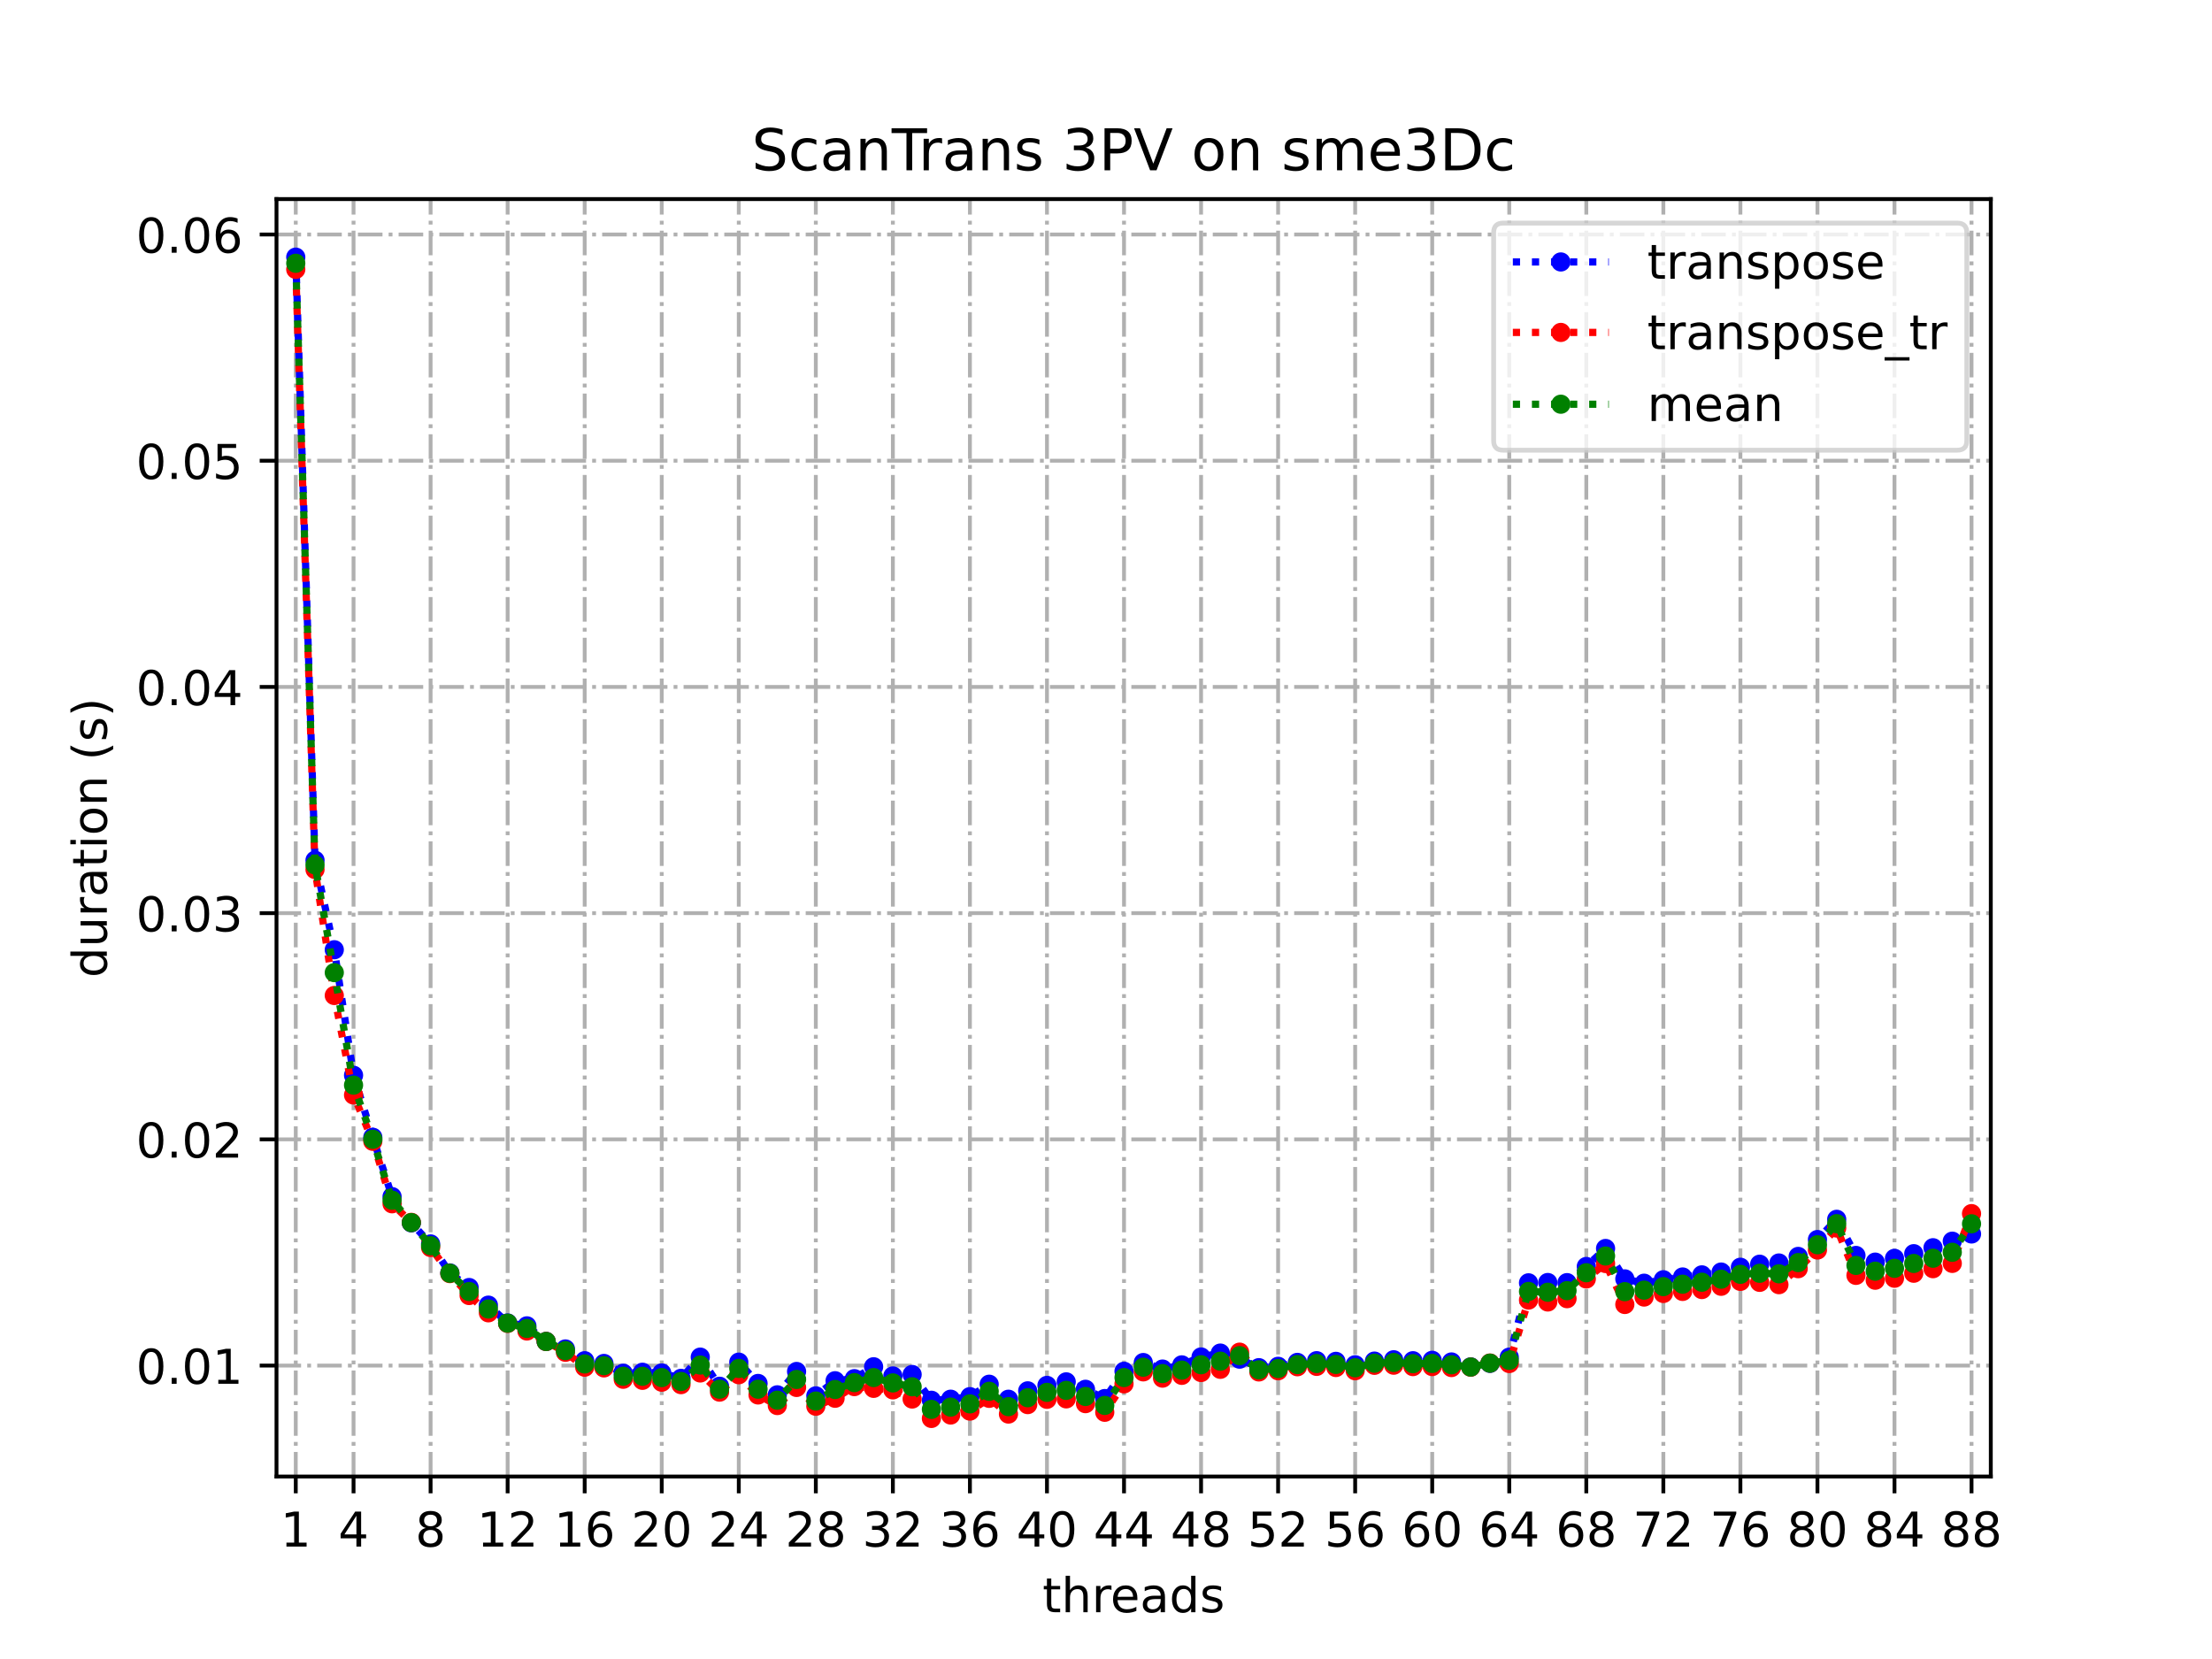 <?xml version="1.0" encoding="utf-8" standalone="no"?>
<!DOCTYPE svg PUBLIC "-//W3C//DTD SVG 1.1//EN"
  "http://www.w3.org/Graphics/SVG/1.1/DTD/svg11.dtd">
<!-- Created with matplotlib (https://matplotlib.org/) -->
<svg height="345.6pt" version="1.1" viewBox="0 0 460.8 345.6" width="460.8pt" xmlns="http://www.w3.org/2000/svg" xmlns:xlink="http://www.w3.org/1999/xlink">
 <defs>
  <style type="text/css">
*{stroke-linecap:butt;stroke-linejoin:round;}
  </style>
 </defs>
 <g id="figure_1">
  <g id="patch_1">
   <path d="M 0 345.6 
L 460.8 345.6 
L 460.8 0 
L 0 0 
z
" style="fill:#ffffff;"/>
  </g>
  <g id="axes_1">
   <g id="patch_2">
    <path d="M 57.6 307.584 
L 414.72 307.584 
L 414.72 41.472 
L 57.6 41.472 
z
" style="fill:#ffffff;"/>
   </g>
   <g id="matplotlib.axis_1">
    <g id="xtick_1">
     <g id="line2d_1">
      <path clip-path="url(#pa61688591f)" d="M 61.613 307.584 
L 61.613 41.472 
" style="fill:none;stroke:#b0b0b0;stroke-dasharray:5.12,1.28,0.8,1.28;stroke-dashoffset:0;stroke-width:0.8;"/>
     </g>
     <g id="line2d_2">
      <defs>
       <path d="M 0 0 
L 0 3.5 
" id="med0984c91c" style="stroke:#000000;stroke-width:0.8;"/>
      </defs>
      <g>
       <use style="stroke:#000000;stroke-width:0.8;" x="61.613" xlink:href="#med0984c91c" y="307.584"/>
      </g>
     </g>
     <g id="text_1">
      <!-- 1 -->
      <defs>
       <path d="M 12.406 8.297 
L 28.516 8.297 
L 28.516 63.922 
L 10.984 60.406 
L 10.984 69.391 
L 28.422 72.906 
L 38.281 72.906 
L 38.281 8.297 
L 54.391 8.297 
L 54.391 0 
L 12.406 0 
z
" id="DejaVuSans-49"/>
      </defs>
      <g transform="translate(58.431 322.182)scale(0.1 -0.1)">
       <use xlink:href="#DejaVuSans-49"/>
      </g>
     </g>
    </g>
    <g id="xtick_2">
     <g id="line2d_3">
      <path clip-path="url(#pa61688591f)" d="M 73.65 307.584 
L 73.65 41.472 
" style="fill:none;stroke:#b0b0b0;stroke-dasharray:5.12,1.28,0.8,1.28;stroke-dashoffset:0;stroke-width:0.8;"/>
     </g>
     <g id="line2d_4">
      <g>
       <use style="stroke:#000000;stroke-width:0.8;" x="73.65" xlink:href="#med0984c91c" y="307.584"/>
      </g>
     </g>
     <g id="text_2">
      <!-- 4 -->
      <defs>
       <path d="M 37.797 64.312 
L 12.891 25.391 
L 37.797 25.391 
z
M 35.203 72.906 
L 47.609 72.906 
L 47.609 25.391 
L 58.016 25.391 
L 58.016 17.188 
L 47.609 17.188 
L 47.609 0 
L 37.797 0 
L 37.797 17.188 
L 4.891 17.188 
L 4.891 26.703 
z
" id="DejaVuSans-52"/>
      </defs>
      <g transform="translate(70.469 322.182)scale(0.1 -0.1)">
       <use xlink:href="#DejaVuSans-52"/>
      </g>
     </g>
    </g>
    <g id="xtick_3">
     <g id="line2d_5">
      <path clip-path="url(#pa61688591f)" d="M 89.701 307.584 
L 89.701 41.472 
" style="fill:none;stroke:#b0b0b0;stroke-dasharray:5.12,1.28,0.8,1.28;stroke-dashoffset:0;stroke-width:0.8;"/>
     </g>
     <g id="line2d_6">
      <g>
       <use style="stroke:#000000;stroke-width:0.8;" x="89.701" xlink:href="#med0984c91c" y="307.584"/>
      </g>
     </g>
     <g id="text_3">
      <!-- 8 -->
      <defs>
       <path d="M 31.781 34.625 
Q 24.75 34.625 20.719 30.859 
Q 16.703 27.094 16.703 20.516 
Q 16.703 13.922 20.719 10.156 
Q 24.75 6.391 31.781 6.391 
Q 38.812 6.391 42.859 10.172 
Q 46.922 13.969 46.922 20.516 
Q 46.922 27.094 42.891 30.859 
Q 38.875 34.625 31.781 34.625 
z
M 21.922 38.812 
Q 15.578 40.375 12.031 44.719 
Q 8.5 49.078 8.5 55.328 
Q 8.5 64.062 14.719 69.141 
Q 20.953 74.219 31.781 74.219 
Q 42.672 74.219 48.875 69.141 
Q 55.078 64.062 55.078 55.328 
Q 55.078 49.078 51.531 44.719 
Q 48 40.375 41.703 38.812 
Q 48.828 37.156 52.797 32.312 
Q 56.781 27.484 56.781 20.516 
Q 56.781 9.906 50.312 4.234 
Q 43.844 -1.422 31.781 -1.422 
Q 19.734 -1.422 13.25 4.234 
Q 6.781 9.906 6.781 20.516 
Q 6.781 27.484 10.781 32.312 
Q 14.797 37.156 21.922 38.812 
z
M 18.312 54.391 
Q 18.312 48.734 21.844 45.562 
Q 25.391 42.391 31.781 42.391 
Q 38.141 42.391 41.719 45.562 
Q 45.312 48.734 45.312 54.391 
Q 45.312 60.062 41.719 63.234 
Q 38.141 66.406 31.781 66.406 
Q 25.391 66.406 21.844 63.234 
Q 18.312 60.062 18.312 54.391 
z
" id="DejaVuSans-56"/>
      </defs>
      <g transform="translate(86.519 322.182)scale(0.1 -0.1)">
       <use xlink:href="#DejaVuSans-56"/>
      </g>
     </g>
    </g>
    <g id="xtick_4">
     <g id="line2d_7">
      <path clip-path="url(#pa61688591f)" d="M 105.751 307.584 
L 105.751 41.472 
" style="fill:none;stroke:#b0b0b0;stroke-dasharray:5.12,1.28,0.8,1.28;stroke-dashoffset:0;stroke-width:0.8;"/>
     </g>
     <g id="line2d_8">
      <g>
       <use style="stroke:#000000;stroke-width:0.8;" x="105.751" xlink:href="#med0984c91c" y="307.584"/>
      </g>
     </g>
     <g id="text_4">
      <!-- 12 -->
      <defs>
       <path d="M 19.188 8.297 
L 53.609 8.297 
L 53.609 0 
L 7.328 0 
L 7.328 8.297 
Q 12.938 14.109 22.625 23.891 
Q 32.328 33.688 34.812 36.531 
Q 39.547 41.844 41.422 45.531 
Q 43.312 49.219 43.312 52.781 
Q 43.312 58.594 39.234 62.25 
Q 35.156 65.922 28.609 65.922 
Q 23.969 65.922 18.812 64.312 
Q 13.672 62.703 7.812 59.422 
L 7.812 69.391 
Q 13.766 71.781 18.938 73 
Q 24.125 74.219 28.422 74.219 
Q 39.75 74.219 46.484 68.547 
Q 53.219 62.891 53.219 53.422 
Q 53.219 48.922 51.531 44.891 
Q 49.859 40.875 45.406 35.406 
Q 44.188 33.984 37.641 27.219 
Q 31.109 20.453 19.188 8.297 
z
" id="DejaVuSans-50"/>
      </defs>
      <g transform="translate(99.389 322.182)scale(0.1 -0.1)">
       <use xlink:href="#DejaVuSans-49"/>
       <use x="63.623" xlink:href="#DejaVuSans-50"/>
      </g>
     </g>
    </g>
    <g id="xtick_5">
     <g id="line2d_9">
      <path clip-path="url(#pa61688591f)" d="M 121.801 307.584 
L 121.801 41.472 
" style="fill:none;stroke:#b0b0b0;stroke-dasharray:5.12,1.28,0.8,1.28;stroke-dashoffset:0;stroke-width:0.8;"/>
     </g>
     <g id="line2d_10">
      <g>
       <use style="stroke:#000000;stroke-width:0.8;" x="121.801" xlink:href="#med0984c91c" y="307.584"/>
      </g>
     </g>
     <g id="text_5">
      <!-- 16 -->
      <defs>
       <path d="M 33.016 40.375 
Q 26.375 40.375 22.484 35.828 
Q 18.609 31.297 18.609 23.391 
Q 18.609 15.531 22.484 10.953 
Q 26.375 6.391 33.016 6.391 
Q 39.656 6.391 43.531 10.953 
Q 47.406 15.531 47.406 23.391 
Q 47.406 31.297 43.531 35.828 
Q 39.656 40.375 33.016 40.375 
z
M 52.594 71.297 
L 52.594 62.312 
Q 48.875 64.062 45.094 64.984 
Q 41.312 65.922 37.594 65.922 
Q 27.828 65.922 22.672 59.328 
Q 17.531 52.734 16.797 39.406 
Q 19.672 43.656 24.016 45.922 
Q 28.375 48.188 33.594 48.188 
Q 44.578 48.188 50.953 41.516 
Q 57.328 34.859 57.328 23.391 
Q 57.328 12.156 50.688 5.359 
Q 44.047 -1.422 33.016 -1.422 
Q 20.359 -1.422 13.672 8.266 
Q 6.984 17.969 6.984 36.375 
Q 6.984 53.656 15.188 63.938 
Q 23.391 74.219 37.203 74.219 
Q 40.922 74.219 44.703 73.484 
Q 48.484 72.75 52.594 71.297 
z
" id="DejaVuSans-54"/>
      </defs>
      <g transform="translate(115.439 322.182)scale(0.1 -0.1)">
       <use xlink:href="#DejaVuSans-49"/>
       <use x="63.623" xlink:href="#DejaVuSans-54"/>
      </g>
     </g>
    </g>
    <g id="xtick_6">
     <g id="line2d_11">
      <path clip-path="url(#pa61688591f)" d="M 137.852 307.584 
L 137.852 41.472 
" style="fill:none;stroke:#b0b0b0;stroke-dasharray:5.12,1.28,0.8,1.28;stroke-dashoffset:0;stroke-width:0.8;"/>
     </g>
     <g id="line2d_12">
      <g>
       <use style="stroke:#000000;stroke-width:0.8;" x="137.852" xlink:href="#med0984c91c" y="307.584"/>
      </g>
     </g>
     <g id="text_6">
      <!-- 20 -->
      <defs>
       <path d="M 31.781 66.406 
Q 24.172 66.406 20.328 58.906 
Q 16.5 51.422 16.5 36.375 
Q 16.5 21.391 20.328 13.891 
Q 24.172 6.391 31.781 6.391 
Q 39.453 6.391 43.281 13.891 
Q 47.125 21.391 47.125 36.375 
Q 47.125 51.422 43.281 58.906 
Q 39.453 66.406 31.781 66.406 
z
M 31.781 74.219 
Q 44.047 74.219 50.516 64.516 
Q 56.984 54.828 56.984 36.375 
Q 56.984 17.969 50.516 8.266 
Q 44.047 -1.422 31.781 -1.422 
Q 19.531 -1.422 13.062 8.266 
Q 6.594 17.969 6.594 36.375 
Q 6.594 54.828 13.062 64.516 
Q 19.531 74.219 31.781 74.219 
z
" id="DejaVuSans-48"/>
      </defs>
      <g transform="translate(131.489 322.182)scale(0.1 -0.1)">
       <use xlink:href="#DejaVuSans-50"/>
       <use x="63.623" xlink:href="#DejaVuSans-48"/>
      </g>
     </g>
    </g>
    <g id="xtick_7">
     <g id="line2d_13">
      <path clip-path="url(#pa61688591f)" d="M 153.902 307.584 
L 153.902 41.472 
" style="fill:none;stroke:#b0b0b0;stroke-dasharray:5.12,1.28,0.8,1.28;stroke-dashoffset:0;stroke-width:0.8;"/>
     </g>
     <g id="line2d_14">
      <g>
       <use style="stroke:#000000;stroke-width:0.8;" x="153.902" xlink:href="#med0984c91c" y="307.584"/>
      </g>
     </g>
     <g id="text_7">
      <!-- 24 -->
      <g transform="translate(147.54 322.182)scale(0.1 -0.1)">
       <use xlink:href="#DejaVuSans-50"/>
       <use x="63.623" xlink:href="#DejaVuSans-52"/>
      </g>
     </g>
    </g>
    <g id="xtick_8">
     <g id="line2d_15">
      <path clip-path="url(#pa61688591f)" d="M 169.952 307.584 
L 169.952 41.472 
" style="fill:none;stroke:#b0b0b0;stroke-dasharray:5.12,1.28,0.8,1.28;stroke-dashoffset:0;stroke-width:0.8;"/>
     </g>
     <g id="line2d_16">
      <g>
       <use style="stroke:#000000;stroke-width:0.8;" x="169.952" xlink:href="#med0984c91c" y="307.584"/>
      </g>
     </g>
     <g id="text_8">
      <!-- 28 -->
      <g transform="translate(163.59 322.182)scale(0.1 -0.1)">
       <use xlink:href="#DejaVuSans-50"/>
       <use x="63.623" xlink:href="#DejaVuSans-56"/>
      </g>
     </g>
    </g>
    <g id="xtick_9">
     <g id="line2d_17">
      <path clip-path="url(#pa61688591f)" d="M 186.003 307.584 
L 186.003 41.472 
" style="fill:none;stroke:#b0b0b0;stroke-dasharray:5.12,1.28,0.8,1.28;stroke-dashoffset:0;stroke-width:0.8;"/>
     </g>
     <g id="line2d_18">
      <g>
       <use style="stroke:#000000;stroke-width:0.8;" x="186.003" xlink:href="#med0984c91c" y="307.584"/>
      </g>
     </g>
     <g id="text_9">
      <!-- 32 -->
      <defs>
       <path d="M 40.578 39.312 
Q 47.656 37.797 51.625 33 
Q 55.609 28.219 55.609 21.188 
Q 55.609 10.406 48.188 4.484 
Q 40.766 -1.422 27.094 -1.422 
Q 22.516 -1.422 17.656 -0.516 
Q 12.797 0.391 7.625 2.203 
L 7.625 11.719 
Q 11.719 9.328 16.594 8.109 
Q 21.484 6.891 26.812 6.891 
Q 36.078 6.891 40.938 10.547 
Q 45.797 14.203 45.797 21.188 
Q 45.797 27.641 41.281 31.266 
Q 36.766 34.906 28.719 34.906 
L 20.219 34.906 
L 20.219 43.016 
L 29.109 43.016 
Q 36.375 43.016 40.234 45.922 
Q 44.094 48.828 44.094 54.297 
Q 44.094 59.906 40.109 62.906 
Q 36.141 65.922 28.719 65.922 
Q 24.656 65.922 20.016 65.031 
Q 15.375 64.156 9.812 62.312 
L 9.812 71.094 
Q 15.438 72.656 20.344 73.438 
Q 25.25 74.219 29.594 74.219 
Q 40.828 74.219 47.359 69.109 
Q 53.906 64.016 53.906 55.328 
Q 53.906 49.266 50.438 45.094 
Q 46.969 40.922 40.578 39.312 
z
" id="DejaVuSans-51"/>
      </defs>
      <g transform="translate(179.64 322.182)scale(0.1 -0.1)">
       <use xlink:href="#DejaVuSans-51"/>
       <use x="63.623" xlink:href="#DejaVuSans-50"/>
      </g>
     </g>
    </g>
    <g id="xtick_10">
     <g id="line2d_19">
      <path clip-path="url(#pa61688591f)" d="M 202.053 307.584 
L 202.053 41.472 
" style="fill:none;stroke:#b0b0b0;stroke-dasharray:5.12,1.28,0.8,1.28;stroke-dashoffset:0;stroke-width:0.8;"/>
     </g>
     <g id="line2d_20">
      <g>
       <use style="stroke:#000000;stroke-width:0.8;" x="202.053" xlink:href="#med0984c91c" y="307.584"/>
      </g>
     </g>
     <g id="text_10">
      <!-- 36 -->
      <g transform="translate(195.691 322.182)scale(0.1 -0.1)">
       <use xlink:href="#DejaVuSans-51"/>
       <use x="63.623" xlink:href="#DejaVuSans-54"/>
      </g>
     </g>
    </g>
    <g id="xtick_11">
     <g id="line2d_21">
      <path clip-path="url(#pa61688591f)" d="M 218.103 307.584 
L 218.103 41.472 
" style="fill:none;stroke:#b0b0b0;stroke-dasharray:5.12,1.28,0.8,1.28;stroke-dashoffset:0;stroke-width:0.8;"/>
     </g>
     <g id="line2d_22">
      <g>
       <use style="stroke:#000000;stroke-width:0.8;" x="218.103" xlink:href="#med0984c91c" y="307.584"/>
      </g>
     </g>
     <g id="text_11">
      <!-- 40 -->
      <g transform="translate(211.741 322.182)scale(0.1 -0.1)">
       <use xlink:href="#DejaVuSans-52"/>
       <use x="63.623" xlink:href="#DejaVuSans-48"/>
      </g>
     </g>
    </g>
    <g id="xtick_12">
     <g id="line2d_23">
      <path clip-path="url(#pa61688591f)" d="M 234.154 307.584 
L 234.154 41.472 
" style="fill:none;stroke:#b0b0b0;stroke-dasharray:5.12,1.28,0.8,1.28;stroke-dashoffset:0;stroke-width:0.8;"/>
     </g>
     <g id="line2d_24">
      <g>
       <use style="stroke:#000000;stroke-width:0.8;" x="234.154" xlink:href="#med0984c91c" y="307.584"/>
      </g>
     </g>
     <g id="text_12">
      <!-- 44 -->
      <g transform="translate(227.791 322.182)scale(0.1 -0.1)">
       <use xlink:href="#DejaVuSans-52"/>
       <use x="63.623" xlink:href="#DejaVuSans-52"/>
      </g>
     </g>
    </g>
    <g id="xtick_13">
     <g id="line2d_25">
      <path clip-path="url(#pa61688591f)" d="M 250.204 307.584 
L 250.204 41.472 
" style="fill:none;stroke:#b0b0b0;stroke-dasharray:5.12,1.28,0.8,1.28;stroke-dashoffset:0;stroke-width:0.8;"/>
     </g>
     <g id="line2d_26">
      <g>
       <use style="stroke:#000000;stroke-width:0.8;" x="250.204" xlink:href="#med0984c91c" y="307.584"/>
      </g>
     </g>
     <g id="text_13">
      <!-- 48 -->
      <g transform="translate(243.842 322.182)scale(0.1 -0.1)">
       <use xlink:href="#DejaVuSans-52"/>
       <use x="63.623" xlink:href="#DejaVuSans-56"/>
      </g>
     </g>
    </g>
    <g id="xtick_14">
     <g id="line2d_27">
      <path clip-path="url(#pa61688591f)" d="M 266.254 307.584 
L 266.254 41.472 
" style="fill:none;stroke:#b0b0b0;stroke-dasharray:5.12,1.28,0.8,1.28;stroke-dashoffset:0;stroke-width:0.8;"/>
     </g>
     <g id="line2d_28">
      <g>
       <use style="stroke:#000000;stroke-width:0.8;" x="266.254" xlink:href="#med0984c91c" y="307.584"/>
      </g>
     </g>
     <g id="text_14">
      <!-- 52 -->
      <defs>
       <path d="M 10.797 72.906 
L 49.516 72.906 
L 49.516 64.594 
L 19.828 64.594 
L 19.828 46.734 
Q 21.969 47.469 24.109 47.828 
Q 26.266 48.188 28.422 48.188 
Q 40.625 48.188 47.75 41.5 
Q 54.891 34.812 54.891 23.391 
Q 54.891 11.625 47.562 5.094 
Q 40.234 -1.422 26.906 -1.422 
Q 22.312 -1.422 17.547 -0.641 
Q 12.797 0.141 7.719 1.703 
L 7.719 11.625 
Q 12.109 9.234 16.797 8.062 
Q 21.484 6.891 26.703 6.891 
Q 35.156 6.891 40.078 11.328 
Q 45.016 15.766 45.016 23.391 
Q 45.016 31 40.078 35.438 
Q 35.156 39.891 26.703 39.891 
Q 22.75 39.891 18.812 39.016 
Q 14.891 38.141 10.797 36.281 
z
" id="DejaVuSans-53"/>
      </defs>
      <g transform="translate(259.892 322.182)scale(0.1 -0.1)">
       <use xlink:href="#DejaVuSans-53"/>
       <use x="63.623" xlink:href="#DejaVuSans-50"/>
      </g>
     </g>
    </g>
    <g id="xtick_15">
     <g id="line2d_29">
      <path clip-path="url(#pa61688591f)" d="M 282.305 307.584 
L 282.305 41.472 
" style="fill:none;stroke:#b0b0b0;stroke-dasharray:5.12,1.28,0.8,1.28;stroke-dashoffset:0;stroke-width:0.8;"/>
     </g>
     <g id="line2d_30">
      <g>
       <use style="stroke:#000000;stroke-width:0.8;" x="282.305" xlink:href="#med0984c91c" y="307.584"/>
      </g>
     </g>
     <g id="text_15">
      <!-- 56 -->
      <g transform="translate(275.942 322.182)scale(0.1 -0.1)">
       <use xlink:href="#DejaVuSans-53"/>
       <use x="63.623" xlink:href="#DejaVuSans-54"/>
      </g>
     </g>
    </g>
    <g id="xtick_16">
     <g id="line2d_31">
      <path clip-path="url(#pa61688591f)" d="M 298.355 307.584 
L 298.355 41.472 
" style="fill:none;stroke:#b0b0b0;stroke-dasharray:5.12,1.28,0.8,1.28;stroke-dashoffset:0;stroke-width:0.8;"/>
     </g>
     <g id="line2d_32">
      <g>
       <use style="stroke:#000000;stroke-width:0.8;" x="298.355" xlink:href="#med0984c91c" y="307.584"/>
      </g>
     </g>
     <g id="text_16">
      <!-- 60 -->
      <g transform="translate(291.993 322.182)scale(0.1 -0.1)">
       <use xlink:href="#DejaVuSans-54"/>
       <use x="63.623" xlink:href="#DejaVuSans-48"/>
      </g>
     </g>
    </g>
    <g id="xtick_17">
     <g id="line2d_33">
      <path clip-path="url(#pa61688591f)" d="M 314.405 307.584 
L 314.405 41.472 
" style="fill:none;stroke:#b0b0b0;stroke-dasharray:5.12,1.28,0.8,1.28;stroke-dashoffset:0;stroke-width:0.8;"/>
     </g>
     <g id="line2d_34">
      <g>
       <use style="stroke:#000000;stroke-width:0.8;" x="314.405" xlink:href="#med0984c91c" y="307.584"/>
      </g>
     </g>
     <g id="text_17">
      <!-- 64 -->
      <g transform="translate(308.043 322.182)scale(0.1 -0.1)">
       <use xlink:href="#DejaVuSans-54"/>
       <use x="63.623" xlink:href="#DejaVuSans-52"/>
      </g>
     </g>
    </g>
    <g id="xtick_18">
     <g id="line2d_35">
      <path clip-path="url(#pa61688591f)" d="M 330.456 307.584 
L 330.456 41.472 
" style="fill:none;stroke:#b0b0b0;stroke-dasharray:5.12,1.28,0.8,1.28;stroke-dashoffset:0;stroke-width:0.8;"/>
     </g>
     <g id="line2d_36">
      <g>
       <use style="stroke:#000000;stroke-width:0.8;" x="330.456" xlink:href="#med0984c91c" y="307.584"/>
      </g>
     </g>
     <g id="text_18">
      <!-- 68 -->
      <g transform="translate(324.093 322.182)scale(0.1 -0.1)">
       <use xlink:href="#DejaVuSans-54"/>
       <use x="63.623" xlink:href="#DejaVuSans-56"/>
      </g>
     </g>
    </g>
    <g id="xtick_19">
     <g id="line2d_37">
      <path clip-path="url(#pa61688591f)" d="M 346.506 307.584 
L 346.506 41.472 
" style="fill:none;stroke:#b0b0b0;stroke-dasharray:5.12,1.28,0.8,1.28;stroke-dashoffset:0;stroke-width:0.8;"/>
     </g>
     <g id="line2d_38">
      <g>
       <use style="stroke:#000000;stroke-width:0.8;" x="346.506" xlink:href="#med0984c91c" y="307.584"/>
      </g>
     </g>
     <g id="text_19">
      <!-- 72 -->
      <defs>
       <path d="M 8.203 72.906 
L 55.078 72.906 
L 55.078 68.703 
L 28.609 0 
L 18.312 0 
L 43.219 64.594 
L 8.203 64.594 
z
" id="DejaVuSans-55"/>
      </defs>
      <g transform="translate(340.144 322.182)scale(0.1 -0.1)">
       <use xlink:href="#DejaVuSans-55"/>
       <use x="63.623" xlink:href="#DejaVuSans-50"/>
      </g>
     </g>
    </g>
    <g id="xtick_20">
     <g id="line2d_39">
      <path clip-path="url(#pa61688591f)" d="M 362.556 307.584 
L 362.556 41.472 
" style="fill:none;stroke:#b0b0b0;stroke-dasharray:5.12,1.28,0.8,1.28;stroke-dashoffset:0;stroke-width:0.8;"/>
     </g>
     <g id="line2d_40">
      <g>
       <use style="stroke:#000000;stroke-width:0.8;" x="362.556" xlink:href="#med0984c91c" y="307.584"/>
      </g>
     </g>
     <g id="text_20">
      <!-- 76 -->
      <g transform="translate(356.194 322.182)scale(0.1 -0.1)">
       <use xlink:href="#DejaVuSans-55"/>
       <use x="63.623" xlink:href="#DejaVuSans-54"/>
      </g>
     </g>
    </g>
    <g id="xtick_21">
     <g id="line2d_41">
      <path clip-path="url(#pa61688591f)" d="M 378.607 307.584 
L 378.607 41.472 
" style="fill:none;stroke:#b0b0b0;stroke-dasharray:5.12,1.28,0.8,1.28;stroke-dashoffset:0;stroke-width:0.8;"/>
     </g>
     <g id="line2d_42">
      <g>
       <use style="stroke:#000000;stroke-width:0.8;" x="378.607" xlink:href="#med0984c91c" y="307.584"/>
      </g>
     </g>
     <g id="text_21">
      <!-- 80 -->
      <g transform="translate(372.244 322.182)scale(0.1 -0.1)">
       <use xlink:href="#DejaVuSans-56"/>
       <use x="63.623" xlink:href="#DejaVuSans-48"/>
      </g>
     </g>
    </g>
    <g id="xtick_22">
     <g id="line2d_43">
      <path clip-path="url(#pa61688591f)" d="M 394.657 307.584 
L 394.657 41.472 
" style="fill:none;stroke:#b0b0b0;stroke-dasharray:5.12,1.28,0.8,1.28;stroke-dashoffset:0;stroke-width:0.8;"/>
     </g>
     <g id="line2d_44">
      <g>
       <use style="stroke:#000000;stroke-width:0.8;" x="394.657" xlink:href="#med0984c91c" y="307.584"/>
      </g>
     </g>
     <g id="text_22">
      <!-- 84 -->
      <g transform="translate(388.295 322.182)scale(0.1 -0.1)">
       <use xlink:href="#DejaVuSans-56"/>
       <use x="63.623" xlink:href="#DejaVuSans-52"/>
      </g>
     </g>
    </g>
    <g id="xtick_23">
     <g id="line2d_45">
      <path clip-path="url(#pa61688591f)" d="M 410.707 307.584 
L 410.707 41.472 
" style="fill:none;stroke:#b0b0b0;stroke-dasharray:5.12,1.28,0.8,1.28;stroke-dashoffset:0;stroke-width:0.8;"/>
     </g>
     <g id="line2d_46">
      <g>
       <use style="stroke:#000000;stroke-width:0.8;" x="410.707" xlink:href="#med0984c91c" y="307.584"/>
      </g>
     </g>
     <g id="text_23">
      <!-- 88 -->
      <g transform="translate(404.345 322.182)scale(0.1 -0.1)">
       <use xlink:href="#DejaVuSans-56"/>
       <use x="63.623" xlink:href="#DejaVuSans-56"/>
      </g>
     </g>
    </g>
    <g id="text_24">
     <!-- threads -->
     <defs>
      <path d="M 18.312 70.219 
L 18.312 54.688 
L 36.812 54.688 
L 36.812 47.703 
L 18.312 47.703 
L 18.312 18.016 
Q 18.312 11.328 20.141 9.422 
Q 21.969 7.516 27.594 7.516 
L 36.812 7.516 
L 36.812 0 
L 27.594 0 
Q 17.188 0 13.234 3.875 
Q 9.281 7.766 9.281 18.016 
L 9.281 47.703 
L 2.688 47.703 
L 2.688 54.688 
L 9.281 54.688 
L 9.281 70.219 
z
" id="DejaVuSans-116"/>
      <path d="M 54.891 33.016 
L 54.891 0 
L 45.906 0 
L 45.906 32.719 
Q 45.906 40.484 42.875 44.328 
Q 39.844 48.188 33.797 48.188 
Q 26.516 48.188 22.312 43.547 
Q 18.109 38.922 18.109 30.906 
L 18.109 0 
L 9.078 0 
L 9.078 75.984 
L 18.109 75.984 
L 18.109 46.188 
Q 21.344 51.125 25.703 53.562 
Q 30.078 56 35.797 56 
Q 45.219 56 50.047 50.172 
Q 54.891 44.344 54.891 33.016 
z
" id="DejaVuSans-104"/>
      <path d="M 41.109 46.297 
Q 39.594 47.172 37.812 47.578 
Q 36.031 48 33.891 48 
Q 26.266 48 22.188 43.047 
Q 18.109 38.094 18.109 28.812 
L 18.109 0 
L 9.078 0 
L 9.078 54.688 
L 18.109 54.688 
L 18.109 46.188 
Q 20.953 51.172 25.484 53.578 
Q 30.031 56 36.531 56 
Q 37.453 56 38.578 55.875 
Q 39.703 55.766 41.062 55.516 
z
" id="DejaVuSans-114"/>
      <path d="M 56.203 29.594 
L 56.203 25.203 
L 14.891 25.203 
Q 15.484 15.922 20.484 11.062 
Q 25.484 6.203 34.422 6.203 
Q 39.594 6.203 44.453 7.469 
Q 49.312 8.734 54.109 11.281 
L 54.109 2.781 
Q 49.266 0.734 44.188 -0.344 
Q 39.109 -1.422 33.891 -1.422 
Q 20.797 -1.422 13.156 6.188 
Q 5.516 13.812 5.516 26.812 
Q 5.516 40.234 12.766 48.109 
Q 20.016 56 32.328 56 
Q 43.359 56 49.781 48.891 
Q 56.203 41.797 56.203 29.594 
z
M 47.219 32.234 
Q 47.125 39.594 43.094 43.984 
Q 39.062 48.391 32.422 48.391 
Q 24.906 48.391 20.391 44.141 
Q 15.875 39.891 15.188 32.172 
z
" id="DejaVuSans-101"/>
      <path d="M 34.281 27.484 
Q 23.391 27.484 19.188 25 
Q 14.984 22.516 14.984 16.5 
Q 14.984 11.719 18.141 8.906 
Q 21.297 6.109 26.703 6.109 
Q 34.188 6.109 38.703 11.406 
Q 43.219 16.703 43.219 25.484 
L 43.219 27.484 
z
M 52.203 31.203 
L 52.203 0 
L 43.219 0 
L 43.219 8.297 
Q 40.141 3.328 35.547 0.953 
Q 30.953 -1.422 24.312 -1.422 
Q 15.922 -1.422 10.953 3.297 
Q 6 8.016 6 15.922 
Q 6 25.141 12.172 29.828 
Q 18.359 34.516 30.609 34.516 
L 43.219 34.516 
L 43.219 35.406 
Q 43.219 41.609 39.141 45 
Q 35.062 48.391 27.688 48.391 
Q 23 48.391 18.547 47.266 
Q 14.109 46.141 10.016 43.891 
L 10.016 52.203 
Q 14.938 54.109 19.578 55.047 
Q 24.219 56 28.609 56 
Q 40.484 56 46.344 49.844 
Q 52.203 43.703 52.203 31.203 
z
" id="DejaVuSans-97"/>
      <path d="M 45.406 46.391 
L 45.406 75.984 
L 54.391 75.984 
L 54.391 0 
L 45.406 0 
L 45.406 8.203 
Q 42.578 3.328 38.25 0.953 
Q 33.938 -1.422 27.875 -1.422 
Q 17.969 -1.422 11.734 6.484 
Q 5.516 14.406 5.516 27.297 
Q 5.516 40.188 11.734 48.094 
Q 17.969 56 27.875 56 
Q 33.938 56 38.25 53.625 
Q 42.578 51.266 45.406 46.391 
z
M 14.797 27.297 
Q 14.797 17.391 18.875 11.75 
Q 22.953 6.109 30.078 6.109 
Q 37.203 6.109 41.297 11.75 
Q 45.406 17.391 45.406 27.297 
Q 45.406 37.203 41.297 42.844 
Q 37.203 48.484 30.078 48.484 
Q 22.953 48.484 18.875 42.844 
Q 14.797 37.203 14.797 27.297 
z
" id="DejaVuSans-100"/>
      <path d="M 44.281 53.078 
L 44.281 44.578 
Q 40.484 46.531 36.375 47.5 
Q 32.281 48.484 27.875 48.484 
Q 21.188 48.484 17.844 46.438 
Q 14.5 44.391 14.5 40.281 
Q 14.5 37.156 16.891 35.375 
Q 19.281 33.594 26.516 31.984 
L 29.594 31.297 
Q 39.156 29.25 43.188 25.516 
Q 47.219 21.781 47.219 15.094 
Q 47.219 7.469 41.188 3.016 
Q 35.156 -1.422 24.609 -1.422 
Q 20.219 -1.422 15.453 -0.562 
Q 10.688 0.297 5.422 2 
L 5.422 11.281 
Q 10.406 8.688 15.234 7.391 
Q 20.062 6.109 24.812 6.109 
Q 31.156 6.109 34.562 8.281 
Q 37.984 10.453 37.984 14.406 
Q 37.984 18.062 35.516 20.016 
Q 33.062 21.969 24.703 23.781 
L 21.578 24.516 
Q 13.234 26.266 9.516 29.906 
Q 5.812 33.547 5.812 39.891 
Q 5.812 47.609 11.281 51.797 
Q 16.75 56 26.812 56 
Q 31.781 56 36.172 55.266 
Q 40.578 54.547 44.281 53.078 
z
" id="DejaVuSans-115"/>
     </defs>
     <g transform="translate(217.169 335.861)scale(0.1 -0.1)">
      <use xlink:href="#DejaVuSans-116"/>
      <use x="39.209" xlink:href="#DejaVuSans-104"/>
      <use x="102.588" xlink:href="#DejaVuSans-114"/>
      <use x="141.451" xlink:href="#DejaVuSans-101"/>
      <use x="202.975" xlink:href="#DejaVuSans-97"/>
      <use x="264.254" xlink:href="#DejaVuSans-100"/>
      <use x="327.73" xlink:href="#DejaVuSans-115"/>
     </g>
    </g>
   </g>
   <g id="matplotlib.axis_2">
    <g id="ytick_1">
     <g id="line2d_47">
      <path clip-path="url(#pa61688591f)" d="M 57.6 284.471 
L 414.72 284.471 
" style="fill:none;stroke:#b0b0b0;stroke-dasharray:5.12,1.28,0.8,1.28;stroke-dashoffset:0;stroke-width:0.8;"/>
     </g>
     <g id="line2d_48">
      <defs>
       <path d="M 0 0 
L -3.5 0 
" id="m30d1fd51e9" style="stroke:#000000;stroke-width:0.8;"/>
      </defs>
      <g>
       <use style="stroke:#000000;stroke-width:0.8;" x="57.6" xlink:href="#m30d1fd51e9" y="284.471"/>
      </g>
     </g>
     <g id="text_25">
      <!-- 0.01 -->
      <defs>
       <path d="M 10.688 12.406 
L 21 12.406 
L 21 0 
L 10.688 0 
z
" id="DejaVuSans-46"/>
      </defs>
      <g transform="translate(28.334 288.27)scale(0.1 -0.1)">
       <use xlink:href="#DejaVuSans-48"/>
       <use x="63.623" xlink:href="#DejaVuSans-46"/>
       <use x="95.41" xlink:href="#DejaVuSans-48"/>
       <use x="159.033" xlink:href="#DejaVuSans-49"/>
      </g>
     </g>
    </g>
    <g id="ytick_2">
     <g id="line2d_49">
      <path clip-path="url(#pa61688591f)" d="M 57.6 237.346 
L 414.72 237.346 
" style="fill:none;stroke:#b0b0b0;stroke-dasharray:5.12,1.28,0.8,1.28;stroke-dashoffset:0;stroke-width:0.8;"/>
     </g>
     <g id="line2d_50">
      <g>
       <use style="stroke:#000000;stroke-width:0.8;" x="57.6" xlink:href="#m30d1fd51e9" y="237.346"/>
      </g>
     </g>
     <g id="text_26">
      <!-- 0.02 -->
      <g transform="translate(28.334 241.146)scale(0.1 -0.1)">
       <use xlink:href="#DejaVuSans-48"/>
       <use x="63.623" xlink:href="#DejaVuSans-46"/>
       <use x="95.41" xlink:href="#DejaVuSans-48"/>
       <use x="159.033" xlink:href="#DejaVuSans-50"/>
      </g>
     </g>
    </g>
    <g id="ytick_3">
     <g id="line2d_51">
      <path clip-path="url(#pa61688591f)" d="M 57.6 190.222 
L 414.72 190.222 
" style="fill:none;stroke:#b0b0b0;stroke-dasharray:5.12,1.28,0.8,1.28;stroke-dashoffset:0;stroke-width:0.8;"/>
     </g>
     <g id="line2d_52">
      <g>
       <use style="stroke:#000000;stroke-width:0.8;" x="57.6" xlink:href="#m30d1fd51e9" y="190.222"/>
      </g>
     </g>
     <g id="text_27">
      <!-- 0.03 -->
      <g transform="translate(28.334 194.021)scale(0.1 -0.1)">
       <use xlink:href="#DejaVuSans-48"/>
       <use x="63.623" xlink:href="#DejaVuSans-46"/>
       <use x="95.41" xlink:href="#DejaVuSans-48"/>
       <use x="159.033" xlink:href="#DejaVuSans-51"/>
      </g>
     </g>
    </g>
    <g id="ytick_4">
     <g id="line2d_53">
      <path clip-path="url(#pa61688591f)" d="M 57.6 143.097 
L 414.72 143.097 
" style="fill:none;stroke:#b0b0b0;stroke-dasharray:5.12,1.28,0.8,1.28;stroke-dashoffset:0;stroke-width:0.8;"/>
     </g>
     <g id="line2d_54">
      <g>
       <use style="stroke:#000000;stroke-width:0.8;" x="57.6" xlink:href="#m30d1fd51e9" y="143.097"/>
      </g>
     </g>
     <g id="text_28">
      <!-- 0.04 -->
      <g transform="translate(28.334 146.896)scale(0.1 -0.1)">
       <use xlink:href="#DejaVuSans-48"/>
       <use x="63.623" xlink:href="#DejaVuSans-46"/>
       <use x="95.41" xlink:href="#DejaVuSans-48"/>
       <use x="159.033" xlink:href="#DejaVuSans-52"/>
      </g>
     </g>
    </g>
    <g id="ytick_5">
     <g id="line2d_55">
      <path clip-path="url(#pa61688591f)" d="M 57.6 95.972 
L 414.72 95.972 
" style="fill:none;stroke:#b0b0b0;stroke-dasharray:5.12,1.28,0.8,1.28;stroke-dashoffset:0;stroke-width:0.8;"/>
     </g>
     <g id="line2d_56">
      <g>
       <use style="stroke:#000000;stroke-width:0.8;" x="57.6" xlink:href="#m30d1fd51e9" y="95.972"/>
      </g>
     </g>
     <g id="text_29">
      <!-- 0.05 -->
      <g transform="translate(28.334 99.771)scale(0.1 -0.1)">
       <use xlink:href="#DejaVuSans-48"/>
       <use x="63.623" xlink:href="#DejaVuSans-46"/>
       <use x="95.41" xlink:href="#DejaVuSans-48"/>
       <use x="159.033" xlink:href="#DejaVuSans-53"/>
      </g>
     </g>
    </g>
    <g id="ytick_6">
     <g id="line2d_57">
      <path clip-path="url(#pa61688591f)" d="M 57.6 48.847 
L 414.72 48.847 
" style="fill:none;stroke:#b0b0b0;stroke-dasharray:5.12,1.28,0.8,1.28;stroke-dashoffset:0;stroke-width:0.8;"/>
     </g>
     <g id="line2d_58">
      <g>
       <use style="stroke:#000000;stroke-width:0.8;" x="57.6" xlink:href="#m30d1fd51e9" y="48.847"/>
      </g>
     </g>
     <g id="text_30">
      <!-- 0.06 -->
      <g transform="translate(28.334 52.647)scale(0.1 -0.1)">
       <use xlink:href="#DejaVuSans-48"/>
       <use x="63.623" xlink:href="#DejaVuSans-46"/>
       <use x="95.41" xlink:href="#DejaVuSans-48"/>
       <use x="159.033" xlink:href="#DejaVuSans-54"/>
      </g>
     </g>
    </g>
    <g id="text_31">
     <!-- duration (s) -->
     <defs>
      <path d="M 8.5 21.578 
L 8.5 54.688 
L 17.484 54.688 
L 17.484 21.922 
Q 17.484 14.156 20.5 10.266 
Q 23.531 6.391 29.594 6.391 
Q 36.859 6.391 41.078 11.031 
Q 45.312 15.672 45.312 23.688 
L 45.312 54.688 
L 54.297 54.688 
L 54.297 0 
L 45.312 0 
L 45.312 8.406 
Q 42.047 3.422 37.719 1 
Q 33.406 -1.422 27.688 -1.422 
Q 18.266 -1.422 13.375 4.438 
Q 8.5 10.297 8.5 21.578 
z
M 31.109 56 
z
" id="DejaVuSans-117"/>
      <path d="M 9.422 54.688 
L 18.406 54.688 
L 18.406 0 
L 9.422 0 
z
M 9.422 75.984 
L 18.406 75.984 
L 18.406 64.594 
L 9.422 64.594 
z
" id="DejaVuSans-105"/>
      <path d="M 30.609 48.391 
Q 23.391 48.391 19.188 42.75 
Q 14.984 37.109 14.984 27.297 
Q 14.984 17.484 19.156 11.844 
Q 23.344 6.203 30.609 6.203 
Q 37.797 6.203 41.984 11.859 
Q 46.188 17.531 46.188 27.297 
Q 46.188 37.016 41.984 42.703 
Q 37.797 48.391 30.609 48.391 
z
M 30.609 56 
Q 42.328 56 49.016 48.375 
Q 55.719 40.766 55.719 27.297 
Q 55.719 13.875 49.016 6.219 
Q 42.328 -1.422 30.609 -1.422 
Q 18.844 -1.422 12.172 6.219 
Q 5.516 13.875 5.516 27.297 
Q 5.516 40.766 12.172 48.375 
Q 18.844 56 30.609 56 
z
" id="DejaVuSans-111"/>
      <path d="M 54.891 33.016 
L 54.891 0 
L 45.906 0 
L 45.906 32.719 
Q 45.906 40.484 42.875 44.328 
Q 39.844 48.188 33.797 48.188 
Q 26.516 48.188 22.312 43.547 
Q 18.109 38.922 18.109 30.906 
L 18.109 0 
L 9.078 0 
L 9.078 54.688 
L 18.109 54.688 
L 18.109 46.188 
Q 21.344 51.125 25.703 53.562 
Q 30.078 56 35.797 56 
Q 45.219 56 50.047 50.172 
Q 54.891 44.344 54.891 33.016 
z
" id="DejaVuSans-110"/>
      <path id="DejaVuSans-32"/>
      <path d="M 31 75.875 
Q 24.469 64.656 21.281 53.656 
Q 18.109 42.672 18.109 31.391 
Q 18.109 20.125 21.312 9.062 
Q 24.516 -2 31 -13.188 
L 23.188 -13.188 
Q 15.875 -1.703 12.234 9.375 
Q 8.594 20.453 8.594 31.391 
Q 8.594 42.281 12.203 53.312 
Q 15.828 64.359 23.188 75.875 
z
" id="DejaVuSans-40"/>
      <path d="M 8.016 75.875 
L 15.828 75.875 
Q 23.141 64.359 26.781 53.312 
Q 30.422 42.281 30.422 31.391 
Q 30.422 20.453 26.781 9.375 
Q 23.141 -1.703 15.828 -13.188 
L 8.016 -13.188 
Q 14.5 -2 17.703 9.062 
Q 20.906 20.125 20.906 31.391 
Q 20.906 42.672 17.703 53.656 
Q 14.5 64.656 8.016 75.875 
z
" id="DejaVuSans-41"/>
     </defs>
     <g transform="translate(22.255 203.663)rotate(-90)scale(0.1 -0.1)">
      <use xlink:href="#DejaVuSans-100"/>
      <use x="63.477" xlink:href="#DejaVuSans-117"/>
      <use x="126.855" xlink:href="#DejaVuSans-114"/>
      <use x="167.969" xlink:href="#DejaVuSans-97"/>
      <use x="229.248" xlink:href="#DejaVuSans-116"/>
      <use x="268.457" xlink:href="#DejaVuSans-105"/>
      <use x="296.24" xlink:href="#DejaVuSans-111"/>
      <use x="357.422" xlink:href="#DejaVuSans-110"/>
      <use x="420.801" xlink:href="#DejaVuSans-32"/>
      <use x="452.588" xlink:href="#DejaVuSans-40"/>
      <use x="491.602" xlink:href="#DejaVuSans-115"/>
      <use x="543.701" xlink:href="#DejaVuSans-41"/>
     </g>
    </g>
   </g>
   <g id="line2d_59">
    <path clip-path="url(#pa61688591f)" d="M 61.613 53.568 
L 65.625 179.206 
L 69.638 197.849 
L 73.65 224 
L 77.663 236.915 
L 81.676 249.275 
L 85.688 254.744 
L 89.701 259.135 
L 93.713 265.172 
L 97.726 268.213 
L 101.738 271.885 
L 105.751 275.593 
L 109.764 276.2 
L 113.776 279.443 
L 117.789 281.012 
L 121.801 283.459 
L 125.814 284.033 
L 129.827 286.065 
L 133.839 285.864 
L 137.852 286.014 
L 141.864 287.134 
L 145.877 282.713 
L 149.889 288.783 
L 153.902 283.76 
L 157.915 288.198 
L 161.927 290.569 
L 165.94 285.702 
L 169.952 290.785 
L 173.965 287.634 
L 177.978 287.201 
L 181.99 284.723 
L 186.003 286.635 
L 190.015 286.332 
L 194.028 291.699 
L 198.04 291.479 
L 202.053 290.947 
L 206.066 288.361 
L 210.078 291.485 
L 214.091 289.737 
L 218.103 288.605 
L 222.116 287.867 
L 226.129 289.414 
L 230.141 291.343 
L 234.154 285.661 
L 238.166 283.841 
L 242.179 285.2 
L 246.191 284.329 
L 250.204 282.68 
L 254.217 281.872 
L 258.229 283.137 
L 262.242 284.911 
L 266.254 284.628 
L 270.267 283.813 
L 274.28 283.454 
L 278.292 283.595 
L 282.305 284.304 
L 286.317 283.543 
L 290.33 283.264 
L 294.342 283.461 
L 298.355 283.378 
L 302.368 283.723 
L 306.38 284.75 
L 310.393 284.01 
L 314.405 282.722 
L 318.418 267.237 
L 322.431 267.172 
L 326.443 267.196 
L 330.456 263.833 
L 334.468 260.08 
L 338.481 266.414 
L 342.493 267.318 
L 346.506 266.6 
L 350.519 266.018 
L 354.531 265.58 
L 358.544 264.991 
L 362.556 263.992 
L 366.569 263.36 
L 370.582 263.103 
L 374.594 261.735 
L 378.607 258.219 
L 382.619 254.004 
L 386.632 261.534 
L 390.644 262.925 
L 394.657 262.143 
L 398.67 261.165 
L 402.682 259.925 
L 406.695 258.562 
L 410.707 257.059 
" style="fill:none;stroke:#0000ff;stroke-dasharray:1.5,2.475;stroke-dashoffset:0;stroke-width:1.5;"/>
    <defs>
     <path d="M 0 1.5 
C 0.398 1.5 0.779 1.342 1.061 1.061 
C 1.342 0.779 1.5 0.398 1.5 0 
C 1.5 -0.398 1.342 -0.779 1.061 -1.061 
C 0.779 -1.342 0.398 -1.5 0 -1.5 
C -0.398 -1.5 -0.779 -1.342 -1.061 -1.061 
C -1.342 -0.779 -1.5 -0.398 -1.5 0 
C -1.5 0.398 -1.342 0.779 -1.061 1.061 
C -0.779 1.342 -0.398 1.5 0 1.5 
z
" id="m3044a6d228" style="stroke:#0000ff;"/>
    </defs>
    <g clip-path="url(#pa61688591f)">
     <use style="fill:#0000ff;stroke:#0000ff;" x="61.613" xlink:href="#m3044a6d228" y="53.568"/>
     <use style="fill:#0000ff;stroke:#0000ff;" x="65.625" xlink:href="#m3044a6d228" y="179.206"/>
     <use style="fill:#0000ff;stroke:#0000ff;" x="69.638" xlink:href="#m3044a6d228" y="197.849"/>
     <use style="fill:#0000ff;stroke:#0000ff;" x="73.65" xlink:href="#m3044a6d228" y="224"/>
     <use style="fill:#0000ff;stroke:#0000ff;" x="77.663" xlink:href="#m3044a6d228" y="236.915"/>
     <use style="fill:#0000ff;stroke:#0000ff;" x="81.676" xlink:href="#m3044a6d228" y="249.275"/>
     <use style="fill:#0000ff;stroke:#0000ff;" x="85.688" xlink:href="#m3044a6d228" y="254.744"/>
     <use style="fill:#0000ff;stroke:#0000ff;" x="89.701" xlink:href="#m3044a6d228" y="259.135"/>
     <use style="fill:#0000ff;stroke:#0000ff;" x="93.713" xlink:href="#m3044a6d228" y="265.172"/>
     <use style="fill:#0000ff;stroke:#0000ff;" x="97.726" xlink:href="#m3044a6d228" y="268.213"/>
     <use style="fill:#0000ff;stroke:#0000ff;" x="101.738" xlink:href="#m3044a6d228" y="271.885"/>
     <use style="fill:#0000ff;stroke:#0000ff;" x="105.751" xlink:href="#m3044a6d228" y="275.593"/>
     <use style="fill:#0000ff;stroke:#0000ff;" x="109.764" xlink:href="#m3044a6d228" y="276.2"/>
     <use style="fill:#0000ff;stroke:#0000ff;" x="113.776" xlink:href="#m3044a6d228" y="279.443"/>
     <use style="fill:#0000ff;stroke:#0000ff;" x="117.789" xlink:href="#m3044a6d228" y="281.012"/>
     <use style="fill:#0000ff;stroke:#0000ff;" x="121.801" xlink:href="#m3044a6d228" y="283.459"/>
     <use style="fill:#0000ff;stroke:#0000ff;" x="125.814" xlink:href="#m3044a6d228" y="284.033"/>
     <use style="fill:#0000ff;stroke:#0000ff;" x="129.827" xlink:href="#m3044a6d228" y="286.065"/>
     <use style="fill:#0000ff;stroke:#0000ff;" x="133.839" xlink:href="#m3044a6d228" y="285.864"/>
     <use style="fill:#0000ff;stroke:#0000ff;" x="137.852" xlink:href="#m3044a6d228" y="286.014"/>
     <use style="fill:#0000ff;stroke:#0000ff;" x="141.864" xlink:href="#m3044a6d228" y="287.134"/>
     <use style="fill:#0000ff;stroke:#0000ff;" x="145.877" xlink:href="#m3044a6d228" y="282.713"/>
     <use style="fill:#0000ff;stroke:#0000ff;" x="149.889" xlink:href="#m3044a6d228" y="288.783"/>
     <use style="fill:#0000ff;stroke:#0000ff;" x="153.902" xlink:href="#m3044a6d228" y="283.76"/>
     <use style="fill:#0000ff;stroke:#0000ff;" x="157.915" xlink:href="#m3044a6d228" y="288.198"/>
     <use style="fill:#0000ff;stroke:#0000ff;" x="161.927" xlink:href="#m3044a6d228" y="290.569"/>
     <use style="fill:#0000ff;stroke:#0000ff;" x="165.94" xlink:href="#m3044a6d228" y="285.702"/>
     <use style="fill:#0000ff;stroke:#0000ff;" x="169.952" xlink:href="#m3044a6d228" y="290.785"/>
     <use style="fill:#0000ff;stroke:#0000ff;" x="173.965" xlink:href="#m3044a6d228" y="287.634"/>
     <use style="fill:#0000ff;stroke:#0000ff;" x="177.978" xlink:href="#m3044a6d228" y="287.201"/>
     <use style="fill:#0000ff;stroke:#0000ff;" x="181.99" xlink:href="#m3044a6d228" y="284.723"/>
     <use style="fill:#0000ff;stroke:#0000ff;" x="186.003" xlink:href="#m3044a6d228" y="286.635"/>
     <use style="fill:#0000ff;stroke:#0000ff;" x="190.015" xlink:href="#m3044a6d228" y="286.332"/>
     <use style="fill:#0000ff;stroke:#0000ff;" x="194.028" xlink:href="#m3044a6d228" y="291.699"/>
     <use style="fill:#0000ff;stroke:#0000ff;" x="198.04" xlink:href="#m3044a6d228" y="291.479"/>
     <use style="fill:#0000ff;stroke:#0000ff;" x="202.053" xlink:href="#m3044a6d228" y="290.947"/>
     <use style="fill:#0000ff;stroke:#0000ff;" x="206.066" xlink:href="#m3044a6d228" y="288.361"/>
     <use style="fill:#0000ff;stroke:#0000ff;" x="210.078" xlink:href="#m3044a6d228" y="291.485"/>
     <use style="fill:#0000ff;stroke:#0000ff;" x="214.091" xlink:href="#m3044a6d228" y="289.737"/>
     <use style="fill:#0000ff;stroke:#0000ff;" x="218.103" xlink:href="#m3044a6d228" y="288.605"/>
     <use style="fill:#0000ff;stroke:#0000ff;" x="222.116" xlink:href="#m3044a6d228" y="287.867"/>
     <use style="fill:#0000ff;stroke:#0000ff;" x="226.129" xlink:href="#m3044a6d228" y="289.414"/>
     <use style="fill:#0000ff;stroke:#0000ff;" x="230.141" xlink:href="#m3044a6d228" y="291.343"/>
     <use style="fill:#0000ff;stroke:#0000ff;" x="234.154" xlink:href="#m3044a6d228" y="285.661"/>
     <use style="fill:#0000ff;stroke:#0000ff;" x="238.166" xlink:href="#m3044a6d228" y="283.841"/>
     <use style="fill:#0000ff;stroke:#0000ff;" x="242.179" xlink:href="#m3044a6d228" y="285.2"/>
     <use style="fill:#0000ff;stroke:#0000ff;" x="246.191" xlink:href="#m3044a6d228" y="284.329"/>
     <use style="fill:#0000ff;stroke:#0000ff;" x="250.204" xlink:href="#m3044a6d228" y="282.68"/>
     <use style="fill:#0000ff;stroke:#0000ff;" x="254.217" xlink:href="#m3044a6d228" y="281.872"/>
     <use style="fill:#0000ff;stroke:#0000ff;" x="258.229" xlink:href="#m3044a6d228" y="283.137"/>
     <use style="fill:#0000ff;stroke:#0000ff;" x="262.242" xlink:href="#m3044a6d228" y="284.911"/>
     <use style="fill:#0000ff;stroke:#0000ff;" x="266.254" xlink:href="#m3044a6d228" y="284.628"/>
     <use style="fill:#0000ff;stroke:#0000ff;" x="270.267" xlink:href="#m3044a6d228" y="283.813"/>
     <use style="fill:#0000ff;stroke:#0000ff;" x="274.28" xlink:href="#m3044a6d228" y="283.454"/>
     <use style="fill:#0000ff;stroke:#0000ff;" x="278.292" xlink:href="#m3044a6d228" y="283.595"/>
     <use style="fill:#0000ff;stroke:#0000ff;" x="282.305" xlink:href="#m3044a6d228" y="284.304"/>
     <use style="fill:#0000ff;stroke:#0000ff;" x="286.317" xlink:href="#m3044a6d228" y="283.543"/>
     <use style="fill:#0000ff;stroke:#0000ff;" x="290.33" xlink:href="#m3044a6d228" y="283.264"/>
     <use style="fill:#0000ff;stroke:#0000ff;" x="294.342" xlink:href="#m3044a6d228" y="283.461"/>
     <use style="fill:#0000ff;stroke:#0000ff;" x="298.355" xlink:href="#m3044a6d228" y="283.378"/>
     <use style="fill:#0000ff;stroke:#0000ff;" x="302.368" xlink:href="#m3044a6d228" y="283.723"/>
     <use style="fill:#0000ff;stroke:#0000ff;" x="306.38" xlink:href="#m3044a6d228" y="284.75"/>
     <use style="fill:#0000ff;stroke:#0000ff;" x="310.393" xlink:href="#m3044a6d228" y="284.01"/>
     <use style="fill:#0000ff;stroke:#0000ff;" x="314.405" xlink:href="#m3044a6d228" y="282.722"/>
     <use style="fill:#0000ff;stroke:#0000ff;" x="318.418" xlink:href="#m3044a6d228" y="267.237"/>
     <use style="fill:#0000ff;stroke:#0000ff;" x="322.431" xlink:href="#m3044a6d228" y="267.172"/>
     <use style="fill:#0000ff;stroke:#0000ff;" x="326.443" xlink:href="#m3044a6d228" y="267.196"/>
     <use style="fill:#0000ff;stroke:#0000ff;" x="330.456" xlink:href="#m3044a6d228" y="263.833"/>
     <use style="fill:#0000ff;stroke:#0000ff;" x="334.468" xlink:href="#m3044a6d228" y="260.08"/>
     <use style="fill:#0000ff;stroke:#0000ff;" x="338.481" xlink:href="#m3044a6d228" y="266.414"/>
     <use style="fill:#0000ff;stroke:#0000ff;" x="342.493" xlink:href="#m3044a6d228" y="267.318"/>
     <use style="fill:#0000ff;stroke:#0000ff;" x="346.506" xlink:href="#m3044a6d228" y="266.6"/>
     <use style="fill:#0000ff;stroke:#0000ff;" x="350.519" xlink:href="#m3044a6d228" y="266.018"/>
     <use style="fill:#0000ff;stroke:#0000ff;" x="354.531" xlink:href="#m3044a6d228" y="265.58"/>
     <use style="fill:#0000ff;stroke:#0000ff;" x="358.544" xlink:href="#m3044a6d228" y="264.991"/>
     <use style="fill:#0000ff;stroke:#0000ff;" x="362.556" xlink:href="#m3044a6d228" y="263.992"/>
     <use style="fill:#0000ff;stroke:#0000ff;" x="366.569" xlink:href="#m3044a6d228" y="263.36"/>
     <use style="fill:#0000ff;stroke:#0000ff;" x="370.582" xlink:href="#m3044a6d228" y="263.103"/>
     <use style="fill:#0000ff;stroke:#0000ff;" x="374.594" xlink:href="#m3044a6d228" y="261.735"/>
     <use style="fill:#0000ff;stroke:#0000ff;" x="378.607" xlink:href="#m3044a6d228" y="258.219"/>
     <use style="fill:#0000ff;stroke:#0000ff;" x="382.619" xlink:href="#m3044a6d228" y="254.004"/>
     <use style="fill:#0000ff;stroke:#0000ff;" x="386.632" xlink:href="#m3044a6d228" y="261.534"/>
     <use style="fill:#0000ff;stroke:#0000ff;" x="390.644" xlink:href="#m3044a6d228" y="262.925"/>
     <use style="fill:#0000ff;stroke:#0000ff;" x="394.657" xlink:href="#m3044a6d228" y="262.143"/>
     <use style="fill:#0000ff;stroke:#0000ff;" x="398.67" xlink:href="#m3044a6d228" y="261.165"/>
     <use style="fill:#0000ff;stroke:#0000ff;" x="402.682" xlink:href="#m3044a6d228" y="259.925"/>
     <use style="fill:#0000ff;stroke:#0000ff;" x="406.695" xlink:href="#m3044a6d228" y="258.562"/>
     <use style="fill:#0000ff;stroke:#0000ff;" x="410.707" xlink:href="#m3044a6d228" y="257.059"/>
    </g>
   </g>
   <g id="line2d_60">
    <path clip-path="url(#pa61688591f)" d="M 61.613 56.123 
L 65.625 181.137 
L 69.638 207.382 
L 73.65 228.11 
L 77.663 237.755 
L 81.676 250.769 
L 85.688 254.64 
L 89.701 259.876 
L 93.713 265.315 
L 97.726 269.881 
L 101.738 273.483 
L 105.751 275.686 
L 109.764 277.272 
L 113.776 279.459 
L 117.789 281.703 
L 121.801 284.808 
L 125.814 284.956 
L 129.827 287.325 
L 133.839 287.547 
L 137.852 287.938 
L 141.864 288.444 
L 145.877 286.014 
L 149.889 290.006 
L 153.902 286.38 
L 157.915 290.594 
L 161.927 292.799 
L 165.94 289.031 
L 169.952 292.945 
L 173.965 291.282 
L 177.978 288.854 
L 181.99 289.218 
L 186.003 289.539 
L 190.015 291.441 
L 194.028 295.488 
L 198.04 294.773 
L 202.053 293.958 
L 206.066 291.302 
L 210.078 294.573 
L 214.091 292.603 
L 218.103 291.503 
L 222.116 291.41 
L 226.129 292.403 
L 230.141 294.204 
L 234.154 288.279 
L 238.166 285.784 
L 242.179 287.09 
L 246.191 286.51 
L 250.204 285.919 
L 254.217 285.254 
L 258.229 281.68 
L 262.242 285.8 
L 266.254 285.557 
L 270.267 284.718 
L 274.28 284.64 
L 278.292 284.875 
L 282.305 285.553 
L 286.317 284.421 
L 290.33 284.395 
L 294.342 284.687 
L 298.355 284.679 
L 302.368 284.885 
L 306.38 284.808 
L 310.393 283.942 
L 314.405 284.05 
L 318.418 270.829 
L 322.431 271.226 
L 326.443 270.536 
L 330.456 266.433 
L 334.468 263.213 
L 338.481 271.747 
L 342.493 270.198 
L 346.506 269.453 
L 350.519 269.026 
L 354.531 268.636 
L 358.544 267.956 
L 362.556 266.935 
L 366.569 267.137 
L 370.582 267.619 
L 374.594 264.291 
L 378.607 260.402 
L 382.619 255.821 
L 386.632 265.682 
L 390.644 266.692 
L 394.657 266.281 
L 398.67 265.237 
L 402.682 264.289 
L 406.695 263.187 
L 410.707 252.82 
" style="fill:none;stroke:#ff0000;stroke-dasharray:1.5,2.475;stroke-dashoffset:0;stroke-width:1.5;"/>
    <defs>
     <path d="M 0 1.5 
C 0.398 1.5 0.779 1.342 1.061 1.061 
C 1.342 0.779 1.5 0.398 1.5 0 
C 1.5 -0.398 1.342 -0.779 1.061 -1.061 
C 0.779 -1.342 0.398 -1.5 0 -1.5 
C -0.398 -1.5 -0.779 -1.342 -1.061 -1.061 
C -1.342 -0.779 -1.5 -0.398 -1.5 0 
C -1.5 0.398 -1.342 0.779 -1.061 1.061 
C -0.779 1.342 -0.398 1.5 0 1.5 
z
" id="m681cdba198" style="stroke:#ff0000;"/>
    </defs>
    <g clip-path="url(#pa61688591f)">
     <use style="fill:#ff0000;stroke:#ff0000;" x="61.613" xlink:href="#m681cdba198" y="56.123"/>
     <use style="fill:#ff0000;stroke:#ff0000;" x="65.625" xlink:href="#m681cdba198" y="181.137"/>
     <use style="fill:#ff0000;stroke:#ff0000;" x="69.638" xlink:href="#m681cdba198" y="207.382"/>
     <use style="fill:#ff0000;stroke:#ff0000;" x="73.65" xlink:href="#m681cdba198" y="228.11"/>
     <use style="fill:#ff0000;stroke:#ff0000;" x="77.663" xlink:href="#m681cdba198" y="237.755"/>
     <use style="fill:#ff0000;stroke:#ff0000;" x="81.676" xlink:href="#m681cdba198" y="250.769"/>
     <use style="fill:#ff0000;stroke:#ff0000;" x="85.688" xlink:href="#m681cdba198" y="254.64"/>
     <use style="fill:#ff0000;stroke:#ff0000;" x="89.701" xlink:href="#m681cdba198" y="259.876"/>
     <use style="fill:#ff0000;stroke:#ff0000;" x="93.713" xlink:href="#m681cdba198" y="265.315"/>
     <use style="fill:#ff0000;stroke:#ff0000;" x="97.726" xlink:href="#m681cdba198" y="269.881"/>
     <use style="fill:#ff0000;stroke:#ff0000;" x="101.738" xlink:href="#m681cdba198" y="273.483"/>
     <use style="fill:#ff0000;stroke:#ff0000;" x="105.751" xlink:href="#m681cdba198" y="275.686"/>
     <use style="fill:#ff0000;stroke:#ff0000;" x="109.764" xlink:href="#m681cdba198" y="277.272"/>
     <use style="fill:#ff0000;stroke:#ff0000;" x="113.776" xlink:href="#m681cdba198" y="279.459"/>
     <use style="fill:#ff0000;stroke:#ff0000;" x="117.789" xlink:href="#m681cdba198" y="281.703"/>
     <use style="fill:#ff0000;stroke:#ff0000;" x="121.801" xlink:href="#m681cdba198" y="284.808"/>
     <use style="fill:#ff0000;stroke:#ff0000;" x="125.814" xlink:href="#m681cdba198" y="284.956"/>
     <use style="fill:#ff0000;stroke:#ff0000;" x="129.827" xlink:href="#m681cdba198" y="287.325"/>
     <use style="fill:#ff0000;stroke:#ff0000;" x="133.839" xlink:href="#m681cdba198" y="287.547"/>
     <use style="fill:#ff0000;stroke:#ff0000;" x="137.852" xlink:href="#m681cdba198" y="287.938"/>
     <use style="fill:#ff0000;stroke:#ff0000;" x="141.864" xlink:href="#m681cdba198" y="288.444"/>
     <use style="fill:#ff0000;stroke:#ff0000;" x="145.877" xlink:href="#m681cdba198" y="286.014"/>
     <use style="fill:#ff0000;stroke:#ff0000;" x="149.889" xlink:href="#m681cdba198" y="290.006"/>
     <use style="fill:#ff0000;stroke:#ff0000;" x="153.902" xlink:href="#m681cdba198" y="286.38"/>
     <use style="fill:#ff0000;stroke:#ff0000;" x="157.915" xlink:href="#m681cdba198" y="290.594"/>
     <use style="fill:#ff0000;stroke:#ff0000;" x="161.927" xlink:href="#m681cdba198" y="292.799"/>
     <use style="fill:#ff0000;stroke:#ff0000;" x="165.94" xlink:href="#m681cdba198" y="289.031"/>
     <use style="fill:#ff0000;stroke:#ff0000;" x="169.952" xlink:href="#m681cdba198" y="292.945"/>
     <use style="fill:#ff0000;stroke:#ff0000;" x="173.965" xlink:href="#m681cdba198" y="291.282"/>
     <use style="fill:#ff0000;stroke:#ff0000;" x="177.978" xlink:href="#m681cdba198" y="288.854"/>
     <use style="fill:#ff0000;stroke:#ff0000;" x="181.99" xlink:href="#m681cdba198" y="289.218"/>
     <use style="fill:#ff0000;stroke:#ff0000;" x="186.003" xlink:href="#m681cdba198" y="289.539"/>
     <use style="fill:#ff0000;stroke:#ff0000;" x="190.015" xlink:href="#m681cdba198" y="291.441"/>
     <use style="fill:#ff0000;stroke:#ff0000;" x="194.028" xlink:href="#m681cdba198" y="295.488"/>
     <use style="fill:#ff0000;stroke:#ff0000;" x="198.04" xlink:href="#m681cdba198" y="294.773"/>
     <use style="fill:#ff0000;stroke:#ff0000;" x="202.053" xlink:href="#m681cdba198" y="293.958"/>
     <use style="fill:#ff0000;stroke:#ff0000;" x="206.066" xlink:href="#m681cdba198" y="291.302"/>
     <use style="fill:#ff0000;stroke:#ff0000;" x="210.078" xlink:href="#m681cdba198" y="294.573"/>
     <use style="fill:#ff0000;stroke:#ff0000;" x="214.091" xlink:href="#m681cdba198" y="292.603"/>
     <use style="fill:#ff0000;stroke:#ff0000;" x="218.103" xlink:href="#m681cdba198" y="291.503"/>
     <use style="fill:#ff0000;stroke:#ff0000;" x="222.116" xlink:href="#m681cdba198" y="291.41"/>
     <use style="fill:#ff0000;stroke:#ff0000;" x="226.129" xlink:href="#m681cdba198" y="292.403"/>
     <use style="fill:#ff0000;stroke:#ff0000;" x="230.141" xlink:href="#m681cdba198" y="294.204"/>
     <use style="fill:#ff0000;stroke:#ff0000;" x="234.154" xlink:href="#m681cdba198" y="288.279"/>
     <use style="fill:#ff0000;stroke:#ff0000;" x="238.166" xlink:href="#m681cdba198" y="285.784"/>
     <use style="fill:#ff0000;stroke:#ff0000;" x="242.179" xlink:href="#m681cdba198" y="287.09"/>
     <use style="fill:#ff0000;stroke:#ff0000;" x="246.191" xlink:href="#m681cdba198" y="286.51"/>
     <use style="fill:#ff0000;stroke:#ff0000;" x="250.204" xlink:href="#m681cdba198" y="285.919"/>
     <use style="fill:#ff0000;stroke:#ff0000;" x="254.217" xlink:href="#m681cdba198" y="285.254"/>
     <use style="fill:#ff0000;stroke:#ff0000;" x="258.229" xlink:href="#m681cdba198" y="281.68"/>
     <use style="fill:#ff0000;stroke:#ff0000;" x="262.242" xlink:href="#m681cdba198" y="285.8"/>
     <use style="fill:#ff0000;stroke:#ff0000;" x="266.254" xlink:href="#m681cdba198" y="285.557"/>
     <use style="fill:#ff0000;stroke:#ff0000;" x="270.267" xlink:href="#m681cdba198" y="284.718"/>
     <use style="fill:#ff0000;stroke:#ff0000;" x="274.28" xlink:href="#m681cdba198" y="284.64"/>
     <use style="fill:#ff0000;stroke:#ff0000;" x="278.292" xlink:href="#m681cdba198" y="284.875"/>
     <use style="fill:#ff0000;stroke:#ff0000;" x="282.305" xlink:href="#m681cdba198" y="285.553"/>
     <use style="fill:#ff0000;stroke:#ff0000;" x="286.317" xlink:href="#m681cdba198" y="284.421"/>
     <use style="fill:#ff0000;stroke:#ff0000;" x="290.33" xlink:href="#m681cdba198" y="284.395"/>
     <use style="fill:#ff0000;stroke:#ff0000;" x="294.342" xlink:href="#m681cdba198" y="284.687"/>
     <use style="fill:#ff0000;stroke:#ff0000;" x="298.355" xlink:href="#m681cdba198" y="284.679"/>
     <use style="fill:#ff0000;stroke:#ff0000;" x="302.368" xlink:href="#m681cdba198" y="284.885"/>
     <use style="fill:#ff0000;stroke:#ff0000;" x="306.38" xlink:href="#m681cdba198" y="284.808"/>
     <use style="fill:#ff0000;stroke:#ff0000;" x="310.393" xlink:href="#m681cdba198" y="283.942"/>
     <use style="fill:#ff0000;stroke:#ff0000;" x="314.405" xlink:href="#m681cdba198" y="284.05"/>
     <use style="fill:#ff0000;stroke:#ff0000;" x="318.418" xlink:href="#m681cdba198" y="270.829"/>
     <use style="fill:#ff0000;stroke:#ff0000;" x="322.431" xlink:href="#m681cdba198" y="271.226"/>
     <use style="fill:#ff0000;stroke:#ff0000;" x="326.443" xlink:href="#m681cdba198" y="270.536"/>
     <use style="fill:#ff0000;stroke:#ff0000;" x="330.456" xlink:href="#m681cdba198" y="266.433"/>
     <use style="fill:#ff0000;stroke:#ff0000;" x="334.468" xlink:href="#m681cdba198" y="263.213"/>
     <use style="fill:#ff0000;stroke:#ff0000;" x="338.481" xlink:href="#m681cdba198" y="271.747"/>
     <use style="fill:#ff0000;stroke:#ff0000;" x="342.493" xlink:href="#m681cdba198" y="270.198"/>
     <use style="fill:#ff0000;stroke:#ff0000;" x="346.506" xlink:href="#m681cdba198" y="269.453"/>
     <use style="fill:#ff0000;stroke:#ff0000;" x="350.519" xlink:href="#m681cdba198" y="269.026"/>
     <use style="fill:#ff0000;stroke:#ff0000;" x="354.531" xlink:href="#m681cdba198" y="268.636"/>
     <use style="fill:#ff0000;stroke:#ff0000;" x="358.544" xlink:href="#m681cdba198" y="267.956"/>
     <use style="fill:#ff0000;stroke:#ff0000;" x="362.556" xlink:href="#m681cdba198" y="266.935"/>
     <use style="fill:#ff0000;stroke:#ff0000;" x="366.569" xlink:href="#m681cdba198" y="267.137"/>
     <use style="fill:#ff0000;stroke:#ff0000;" x="370.582" xlink:href="#m681cdba198" y="267.619"/>
     <use style="fill:#ff0000;stroke:#ff0000;" x="374.594" xlink:href="#m681cdba198" y="264.291"/>
     <use style="fill:#ff0000;stroke:#ff0000;" x="378.607" xlink:href="#m681cdba198" y="260.402"/>
     <use style="fill:#ff0000;stroke:#ff0000;" x="382.619" xlink:href="#m681cdba198" y="255.821"/>
     <use style="fill:#ff0000;stroke:#ff0000;" x="386.632" xlink:href="#m681cdba198" y="265.682"/>
     <use style="fill:#ff0000;stroke:#ff0000;" x="390.644" xlink:href="#m681cdba198" y="266.692"/>
     <use style="fill:#ff0000;stroke:#ff0000;" x="394.657" xlink:href="#m681cdba198" y="266.281"/>
     <use style="fill:#ff0000;stroke:#ff0000;" x="398.67" xlink:href="#m681cdba198" y="265.237"/>
     <use style="fill:#ff0000;stroke:#ff0000;" x="402.682" xlink:href="#m681cdba198" y="264.289"/>
     <use style="fill:#ff0000;stroke:#ff0000;" x="406.695" xlink:href="#m681cdba198" y="263.187"/>
     <use style="fill:#ff0000;stroke:#ff0000;" x="410.707" xlink:href="#m681cdba198" y="252.82"/>
    </g>
   </g>
   <g id="line2d_61">
    <path clip-path="url(#pa61688591f)" d="M 61.613 54.846 
L 65.625 180.172 
L 69.638 202.616 
L 73.65 226.055 
L 77.663 237.335 
L 81.676 250.022 
L 85.688 254.692 
L 89.701 259.506 
L 93.713 265.244 
L 97.726 269.047 
L 101.738 272.684 
L 105.751 275.64 
L 109.764 276.736 
L 113.776 279.451 
L 117.789 281.357 
L 121.801 284.134 
L 125.814 284.494 
L 129.827 286.695 
L 133.839 286.706 
L 137.852 286.976 
L 141.864 287.789 
L 145.877 284.364 
L 149.889 289.394 
L 153.902 285.07 
L 157.915 289.396 
L 161.927 291.684 
L 165.94 287.366 
L 169.952 291.865 
L 173.965 289.458 
L 177.978 288.027 
L 181.99 286.97 
L 186.003 288.087 
L 190.015 288.886 
L 194.028 293.593 
L 198.04 293.126 
L 202.053 292.453 
L 206.066 289.832 
L 210.078 293.029 
L 214.091 291.17 
L 218.103 290.054 
L 222.116 289.639 
L 226.129 290.909 
L 230.141 292.773 
L 234.154 286.97 
L 238.166 284.812 
L 242.179 286.145 
L 246.191 285.419 
L 250.204 284.299 
L 254.217 283.563 
L 258.229 282.409 
L 262.242 285.355 
L 266.254 285.092 
L 270.267 284.265 
L 274.28 284.047 
L 278.292 284.235 
L 282.305 284.928 
L 286.317 283.982 
L 290.33 283.83 
L 294.342 284.074 
L 298.355 284.029 
L 302.368 284.304 
L 306.38 284.779 
L 310.393 283.976 
L 314.405 283.386 
L 318.418 269.033 
L 322.431 269.199 
L 326.443 268.866 
L 330.456 265.133 
L 334.468 261.647 
L 338.481 269.081 
L 342.493 268.758 
L 346.506 268.026 
L 350.519 267.522 
L 354.531 267.108 
L 358.544 266.474 
L 362.556 265.464 
L 366.569 265.248 
L 370.582 265.361 
L 374.594 263.013 
L 378.607 259.31 
L 382.619 254.913 
L 386.632 263.608 
L 390.644 264.809 
L 394.657 264.212 
L 398.67 263.201 
L 402.682 262.107 
L 406.695 260.874 
L 410.707 254.939 
" style="fill:none;stroke:#008000;stroke-dasharray:1.5,2.475;stroke-dashoffset:0;stroke-width:1.5;"/>
    <defs>
     <path d="M 0 1.5 
C 0.398 1.5 0.779 1.342 1.061 1.061 
C 1.342 0.779 1.5 0.398 1.5 0 
C 1.5 -0.398 1.342 -0.779 1.061 -1.061 
C 0.779 -1.342 0.398 -1.5 0 -1.5 
C -0.398 -1.5 -0.779 -1.342 -1.061 -1.061 
C -1.342 -0.779 -1.5 -0.398 -1.5 0 
C -1.5 0.398 -1.342 0.779 -1.061 1.061 
C -0.779 1.342 -0.398 1.5 0 1.5 
z
" id="m59d5294c12" style="stroke:#008000;"/>
    </defs>
    <g clip-path="url(#pa61688591f)">
     <use style="fill:#008000;stroke:#008000;" x="61.613" xlink:href="#m59d5294c12" y="54.846"/>
     <use style="fill:#008000;stroke:#008000;" x="65.625" xlink:href="#m59d5294c12" y="180.172"/>
     <use style="fill:#008000;stroke:#008000;" x="69.638" xlink:href="#m59d5294c12" y="202.616"/>
     <use style="fill:#008000;stroke:#008000;" x="73.65" xlink:href="#m59d5294c12" y="226.055"/>
     <use style="fill:#008000;stroke:#008000;" x="77.663" xlink:href="#m59d5294c12" y="237.335"/>
     <use style="fill:#008000;stroke:#008000;" x="81.676" xlink:href="#m59d5294c12" y="250.022"/>
     <use style="fill:#008000;stroke:#008000;" x="85.688" xlink:href="#m59d5294c12" y="254.692"/>
     <use style="fill:#008000;stroke:#008000;" x="89.701" xlink:href="#m59d5294c12" y="259.506"/>
     <use style="fill:#008000;stroke:#008000;" x="93.713" xlink:href="#m59d5294c12" y="265.244"/>
     <use style="fill:#008000;stroke:#008000;" x="97.726" xlink:href="#m59d5294c12" y="269.047"/>
     <use style="fill:#008000;stroke:#008000;" x="101.738" xlink:href="#m59d5294c12" y="272.684"/>
     <use style="fill:#008000;stroke:#008000;" x="105.751" xlink:href="#m59d5294c12" y="275.64"/>
     <use style="fill:#008000;stroke:#008000;" x="109.764" xlink:href="#m59d5294c12" y="276.736"/>
     <use style="fill:#008000;stroke:#008000;" x="113.776" xlink:href="#m59d5294c12" y="279.451"/>
     <use style="fill:#008000;stroke:#008000;" x="117.789" xlink:href="#m59d5294c12" y="281.357"/>
     <use style="fill:#008000;stroke:#008000;" x="121.801" xlink:href="#m59d5294c12" y="284.134"/>
     <use style="fill:#008000;stroke:#008000;" x="125.814" xlink:href="#m59d5294c12" y="284.494"/>
     <use style="fill:#008000;stroke:#008000;" x="129.827" xlink:href="#m59d5294c12" y="286.695"/>
     <use style="fill:#008000;stroke:#008000;" x="133.839" xlink:href="#m59d5294c12" y="286.706"/>
     <use style="fill:#008000;stroke:#008000;" x="137.852" xlink:href="#m59d5294c12" y="286.976"/>
     <use style="fill:#008000;stroke:#008000;" x="141.864" xlink:href="#m59d5294c12" y="287.789"/>
     <use style="fill:#008000;stroke:#008000;" x="145.877" xlink:href="#m59d5294c12" y="284.364"/>
     <use style="fill:#008000;stroke:#008000;" x="149.889" xlink:href="#m59d5294c12" y="289.394"/>
     <use style="fill:#008000;stroke:#008000;" x="153.902" xlink:href="#m59d5294c12" y="285.07"/>
     <use style="fill:#008000;stroke:#008000;" x="157.915" xlink:href="#m59d5294c12" y="289.396"/>
     <use style="fill:#008000;stroke:#008000;" x="161.927" xlink:href="#m59d5294c12" y="291.684"/>
     <use style="fill:#008000;stroke:#008000;" x="165.94" xlink:href="#m59d5294c12" y="287.366"/>
     <use style="fill:#008000;stroke:#008000;" x="169.952" xlink:href="#m59d5294c12" y="291.865"/>
     <use style="fill:#008000;stroke:#008000;" x="173.965" xlink:href="#m59d5294c12" y="289.458"/>
     <use style="fill:#008000;stroke:#008000;" x="177.978" xlink:href="#m59d5294c12" y="288.027"/>
     <use style="fill:#008000;stroke:#008000;" x="181.99" xlink:href="#m59d5294c12" y="286.97"/>
     <use style="fill:#008000;stroke:#008000;" x="186.003" xlink:href="#m59d5294c12" y="288.087"/>
     <use style="fill:#008000;stroke:#008000;" x="190.015" xlink:href="#m59d5294c12" y="288.886"/>
     <use style="fill:#008000;stroke:#008000;" x="194.028" xlink:href="#m59d5294c12" y="293.593"/>
     <use style="fill:#008000;stroke:#008000;" x="198.04" xlink:href="#m59d5294c12" y="293.126"/>
     <use style="fill:#008000;stroke:#008000;" x="202.053" xlink:href="#m59d5294c12" y="292.453"/>
     <use style="fill:#008000;stroke:#008000;" x="206.066" xlink:href="#m59d5294c12" y="289.832"/>
     <use style="fill:#008000;stroke:#008000;" x="210.078" xlink:href="#m59d5294c12" y="293.029"/>
     <use style="fill:#008000;stroke:#008000;" x="214.091" xlink:href="#m59d5294c12" y="291.17"/>
     <use style="fill:#008000;stroke:#008000;" x="218.103" xlink:href="#m59d5294c12" y="290.054"/>
     <use style="fill:#008000;stroke:#008000;" x="222.116" xlink:href="#m59d5294c12" y="289.639"/>
     <use style="fill:#008000;stroke:#008000;" x="226.129" xlink:href="#m59d5294c12" y="290.909"/>
     <use style="fill:#008000;stroke:#008000;" x="230.141" xlink:href="#m59d5294c12" y="292.773"/>
     <use style="fill:#008000;stroke:#008000;" x="234.154" xlink:href="#m59d5294c12" y="286.97"/>
     <use style="fill:#008000;stroke:#008000;" x="238.166" xlink:href="#m59d5294c12" y="284.812"/>
     <use style="fill:#008000;stroke:#008000;" x="242.179" xlink:href="#m59d5294c12" y="286.145"/>
     <use style="fill:#008000;stroke:#008000;" x="246.191" xlink:href="#m59d5294c12" y="285.419"/>
     <use style="fill:#008000;stroke:#008000;" x="250.204" xlink:href="#m59d5294c12" y="284.299"/>
     <use style="fill:#008000;stroke:#008000;" x="254.217" xlink:href="#m59d5294c12" y="283.563"/>
     <use style="fill:#008000;stroke:#008000;" x="258.229" xlink:href="#m59d5294c12" y="282.409"/>
     <use style="fill:#008000;stroke:#008000;" x="262.242" xlink:href="#m59d5294c12" y="285.355"/>
     <use style="fill:#008000;stroke:#008000;" x="266.254" xlink:href="#m59d5294c12" y="285.092"/>
     <use style="fill:#008000;stroke:#008000;" x="270.267" xlink:href="#m59d5294c12" y="284.265"/>
     <use style="fill:#008000;stroke:#008000;" x="274.28" xlink:href="#m59d5294c12" y="284.047"/>
     <use style="fill:#008000;stroke:#008000;" x="278.292" xlink:href="#m59d5294c12" y="284.235"/>
     <use style="fill:#008000;stroke:#008000;" x="282.305" xlink:href="#m59d5294c12" y="284.928"/>
     <use style="fill:#008000;stroke:#008000;" x="286.317" xlink:href="#m59d5294c12" y="283.982"/>
     <use style="fill:#008000;stroke:#008000;" x="290.33" xlink:href="#m59d5294c12" y="283.83"/>
     <use style="fill:#008000;stroke:#008000;" x="294.342" xlink:href="#m59d5294c12" y="284.074"/>
     <use style="fill:#008000;stroke:#008000;" x="298.355" xlink:href="#m59d5294c12" y="284.029"/>
     <use style="fill:#008000;stroke:#008000;" x="302.368" xlink:href="#m59d5294c12" y="284.304"/>
     <use style="fill:#008000;stroke:#008000;" x="306.38" xlink:href="#m59d5294c12" y="284.779"/>
     <use style="fill:#008000;stroke:#008000;" x="310.393" xlink:href="#m59d5294c12" y="283.976"/>
     <use style="fill:#008000;stroke:#008000;" x="314.405" xlink:href="#m59d5294c12" y="283.386"/>
     <use style="fill:#008000;stroke:#008000;" x="318.418" xlink:href="#m59d5294c12" y="269.033"/>
     <use style="fill:#008000;stroke:#008000;" x="322.431" xlink:href="#m59d5294c12" y="269.199"/>
     <use style="fill:#008000;stroke:#008000;" x="326.443" xlink:href="#m59d5294c12" y="268.866"/>
     <use style="fill:#008000;stroke:#008000;" x="330.456" xlink:href="#m59d5294c12" y="265.133"/>
     <use style="fill:#008000;stroke:#008000;" x="334.468" xlink:href="#m59d5294c12" y="261.647"/>
     <use style="fill:#008000;stroke:#008000;" x="338.481" xlink:href="#m59d5294c12" y="269.081"/>
     <use style="fill:#008000;stroke:#008000;" x="342.493" xlink:href="#m59d5294c12" y="268.758"/>
     <use style="fill:#008000;stroke:#008000;" x="346.506" xlink:href="#m59d5294c12" y="268.026"/>
     <use style="fill:#008000;stroke:#008000;" x="350.519" xlink:href="#m59d5294c12" y="267.522"/>
     <use style="fill:#008000;stroke:#008000;" x="354.531" xlink:href="#m59d5294c12" y="267.108"/>
     <use style="fill:#008000;stroke:#008000;" x="358.544" xlink:href="#m59d5294c12" y="266.474"/>
     <use style="fill:#008000;stroke:#008000;" x="362.556" xlink:href="#m59d5294c12" y="265.464"/>
     <use style="fill:#008000;stroke:#008000;" x="366.569" xlink:href="#m59d5294c12" y="265.248"/>
     <use style="fill:#008000;stroke:#008000;" x="370.582" xlink:href="#m59d5294c12" y="265.361"/>
     <use style="fill:#008000;stroke:#008000;" x="374.594" xlink:href="#m59d5294c12" y="263.013"/>
     <use style="fill:#008000;stroke:#008000;" x="378.607" xlink:href="#m59d5294c12" y="259.31"/>
     <use style="fill:#008000;stroke:#008000;" x="382.619" xlink:href="#m59d5294c12" y="254.913"/>
     <use style="fill:#008000;stroke:#008000;" x="386.632" xlink:href="#m59d5294c12" y="263.608"/>
     <use style="fill:#008000;stroke:#008000;" x="390.644" xlink:href="#m59d5294c12" y="264.809"/>
     <use style="fill:#008000;stroke:#008000;" x="394.657" xlink:href="#m59d5294c12" y="264.212"/>
     <use style="fill:#008000;stroke:#008000;" x="398.67" xlink:href="#m59d5294c12" y="263.201"/>
     <use style="fill:#008000;stroke:#008000;" x="402.682" xlink:href="#m59d5294c12" y="262.107"/>
     <use style="fill:#008000;stroke:#008000;" x="406.695" xlink:href="#m59d5294c12" y="260.874"/>
     <use style="fill:#008000;stroke:#008000;" x="410.707" xlink:href="#m59d5294c12" y="254.939"/>
    </g>
   </g>
   <g id="patch_3">
    <path d="M 57.6 307.584 
L 57.6 41.472 
" style="fill:none;stroke:#000000;stroke-linecap:square;stroke-linejoin:miter;stroke-width:0.8;"/>
   </g>
   <g id="patch_4">
    <path d="M 414.72 307.584 
L 414.72 41.472 
" style="fill:none;stroke:#000000;stroke-linecap:square;stroke-linejoin:miter;stroke-width:0.8;"/>
   </g>
   <g id="patch_5">
    <path d="M 57.6 307.584 
L 414.72 307.584 
" style="fill:none;stroke:#000000;stroke-linecap:square;stroke-linejoin:miter;stroke-width:0.8;"/>
   </g>
   <g id="patch_6">
    <path d="M 57.6 41.472 
L 414.72 41.472 
" style="fill:none;stroke:#000000;stroke-linecap:square;stroke-linejoin:miter;stroke-width:0.8;"/>
   </g>
   <g id="text_32">
    <!-- ScanTrans 3PV on sme3Dc -->
    <defs>
     <path d="M 53.516 70.516 
L 53.516 60.891 
Q 47.906 63.578 42.922 64.891 
Q 37.938 66.219 33.297 66.219 
Q 25.25 66.219 20.875 63.094 
Q 16.5 59.969 16.5 54.203 
Q 16.5 49.359 19.406 46.891 
Q 22.312 44.438 30.422 42.922 
L 36.375 41.703 
Q 47.406 39.594 52.656 34.297 
Q 57.906 29 57.906 20.125 
Q 57.906 9.516 50.797 4.047 
Q 43.703 -1.422 29.984 -1.422 
Q 24.812 -1.422 18.969 -0.25 
Q 13.141 0.922 6.891 3.219 
L 6.891 13.375 
Q 12.891 10.016 18.656 8.297 
Q 24.422 6.594 29.984 6.594 
Q 38.422 6.594 43.016 9.906 
Q 47.609 13.234 47.609 19.391 
Q 47.609 24.75 44.312 27.781 
Q 41.016 30.812 33.5 32.328 
L 27.484 33.5 
Q 16.453 35.688 11.516 40.375 
Q 6.594 45.062 6.594 53.422 
Q 6.594 63.094 13.406 68.656 
Q 20.219 74.219 32.172 74.219 
Q 37.312 74.219 42.625 73.281 
Q 47.953 72.359 53.516 70.516 
z
" id="DejaVuSans-83"/>
     <path d="M 48.781 52.594 
L 48.781 44.188 
Q 44.969 46.297 41.141 47.344 
Q 37.312 48.391 33.406 48.391 
Q 24.656 48.391 19.812 42.844 
Q 14.984 37.312 14.984 27.297 
Q 14.984 17.281 19.812 11.734 
Q 24.656 6.203 33.406 6.203 
Q 37.312 6.203 41.141 7.25 
Q 44.969 8.297 48.781 10.406 
L 48.781 2.094 
Q 45.016 0.344 40.984 -0.531 
Q 36.969 -1.422 32.422 -1.422 
Q 20.062 -1.422 12.781 6.344 
Q 5.516 14.109 5.516 27.297 
Q 5.516 40.672 12.859 48.328 
Q 20.219 56 33.016 56 
Q 37.156 56 41.109 55.141 
Q 45.062 54.297 48.781 52.594 
z
" id="DejaVuSans-99"/>
     <path d="M -0.297 72.906 
L 61.375 72.906 
L 61.375 64.594 
L 35.5 64.594 
L 35.5 0 
L 25.594 0 
L 25.594 64.594 
L -0.297 64.594 
z
" id="DejaVuSans-84"/>
     <path d="M 19.672 64.797 
L 19.672 37.406 
L 32.078 37.406 
Q 38.969 37.406 42.719 40.969 
Q 46.484 44.531 46.484 51.125 
Q 46.484 57.672 42.719 61.234 
Q 38.969 64.797 32.078 64.797 
z
M 9.812 72.906 
L 32.078 72.906 
Q 44.344 72.906 50.609 67.359 
Q 56.891 61.812 56.891 51.125 
Q 56.891 40.328 50.609 34.812 
Q 44.344 29.297 32.078 29.297 
L 19.672 29.297 
L 19.672 0 
L 9.812 0 
z
" id="DejaVuSans-80"/>
     <path d="M 28.609 0 
L 0.781 72.906 
L 11.078 72.906 
L 34.188 11.531 
L 57.328 72.906 
L 67.578 72.906 
L 39.797 0 
z
" id="DejaVuSans-86"/>
     <path d="M 52 44.188 
Q 55.375 50.25 60.062 53.125 
Q 64.75 56 71.094 56 
Q 79.641 56 84.281 50.016 
Q 88.922 44.047 88.922 33.016 
L 88.922 0 
L 79.891 0 
L 79.891 32.719 
Q 79.891 40.578 77.094 44.375 
Q 74.312 48.188 68.609 48.188 
Q 61.625 48.188 57.562 43.547 
Q 53.516 38.922 53.516 30.906 
L 53.516 0 
L 44.484 0 
L 44.484 32.719 
Q 44.484 40.625 41.703 44.406 
Q 38.922 48.188 33.109 48.188 
Q 26.219 48.188 22.156 43.531 
Q 18.109 38.875 18.109 30.906 
L 18.109 0 
L 9.078 0 
L 9.078 54.688 
L 18.109 54.688 
L 18.109 46.188 
Q 21.188 51.219 25.484 53.609 
Q 29.781 56 35.688 56 
Q 41.656 56 45.828 52.969 
Q 50 49.953 52 44.188 
z
" id="DejaVuSans-109"/>
     <path d="M 19.672 64.797 
L 19.672 8.109 
L 31.594 8.109 
Q 46.688 8.109 53.688 14.938 
Q 60.688 21.781 60.688 36.531 
Q 60.688 51.172 53.688 57.984 
Q 46.688 64.797 31.594 64.797 
z
M 9.812 72.906 
L 30.078 72.906 
Q 51.266 72.906 61.172 64.094 
Q 71.094 55.281 71.094 36.531 
Q 71.094 17.672 61.125 8.828 
Q 51.172 0 30.078 0 
L 9.812 0 
z
" id="DejaVuSans-68"/>
    </defs>
    <g transform="translate(156.589 35.472)scale(0.12 -0.12)">
     <use xlink:href="#DejaVuSans-83"/>
     <use x="63.477" xlink:href="#DejaVuSans-99"/>
     <use x="118.457" xlink:href="#DejaVuSans-97"/>
     <use x="179.736" xlink:href="#DejaVuSans-110"/>
     <use x="243.115" xlink:href="#DejaVuSans-84"/>
     <use x="289.449" xlink:href="#DejaVuSans-114"/>
     <use x="330.562" xlink:href="#DejaVuSans-97"/>
     <use x="391.842" xlink:href="#DejaVuSans-110"/>
     <use x="455.221" xlink:href="#DejaVuSans-115"/>
     <use x="507.32" xlink:href="#DejaVuSans-32"/>
     <use x="539.107" xlink:href="#DejaVuSans-51"/>
     <use x="602.73" xlink:href="#DejaVuSans-80"/>
     <use x="663.033" xlink:href="#DejaVuSans-86"/>
     <use x="731.441" xlink:href="#DejaVuSans-32"/>
     <use x="763.229" xlink:href="#DejaVuSans-111"/>
     <use x="824.41" xlink:href="#DejaVuSans-110"/>
     <use x="887.789" xlink:href="#DejaVuSans-32"/>
     <use x="919.576" xlink:href="#DejaVuSans-115"/>
     <use x="971.676" xlink:href="#DejaVuSans-109"/>
     <use x="1069.088" xlink:href="#DejaVuSans-101"/>
     <use x="1130.611" xlink:href="#DejaVuSans-51"/>
     <use x="1194.234" xlink:href="#DejaVuSans-68"/>
     <use x="1271.236" xlink:href="#DejaVuSans-99"/>
    </g>
   </g>
   <g id="legend_1">
    <g id="patch_7">
     <path d="M 313.153 93.784 
L 407.72 93.784 
Q 409.72 93.784 409.72 91.784 
L 409.72 48.472 
Q 409.72 46.472 407.72 46.472 
L 313.153 46.472 
Q 311.153 46.472 311.153 48.472 
L 311.153 91.784 
Q 311.153 93.784 313.153 93.784 
z
" style="fill:#ffffff;opacity:0.8;stroke:#cccccc;stroke-linejoin:miter;"/>
    </g>
    <g id="line2d_62">
     <path d="M 315.153 54.57 
L 335.153 54.57 
" style="fill:none;stroke:#0000ff;stroke-dasharray:1.5,2.475;stroke-dashoffset:0;stroke-width:1.5;"/>
    </g>
    <g id="line2d_63">
     <g>
      <use style="fill:#0000ff;stroke:#0000ff;" x="325.153" xlink:href="#m3044a6d228" y="54.57"/>
     </g>
    </g>
    <g id="text_33">
     <!-- transpose -->
     <defs>
      <path d="M 18.109 8.203 
L 18.109 -20.797 
L 9.078 -20.797 
L 9.078 54.688 
L 18.109 54.688 
L 18.109 46.391 
Q 20.953 51.266 25.266 53.625 
Q 29.594 56 35.594 56 
Q 45.562 56 51.781 48.094 
Q 58.016 40.188 58.016 27.297 
Q 58.016 14.406 51.781 6.484 
Q 45.562 -1.422 35.594 -1.422 
Q 29.594 -1.422 25.266 0.953 
Q 20.953 3.328 18.109 8.203 
z
M 48.688 27.297 
Q 48.688 37.203 44.609 42.844 
Q 40.531 48.484 33.406 48.484 
Q 26.266 48.484 22.188 42.844 
Q 18.109 37.203 18.109 27.297 
Q 18.109 17.391 22.188 11.75 
Q 26.266 6.109 33.406 6.109 
Q 40.531 6.109 44.609 11.75 
Q 48.688 17.391 48.688 27.297 
z
" id="DejaVuSans-112"/>
     </defs>
     <g transform="translate(343.153 58.07)scale(0.1 -0.1)">
      <use xlink:href="#DejaVuSans-116"/>
      <use x="39.209" xlink:href="#DejaVuSans-114"/>
      <use x="80.322" xlink:href="#DejaVuSans-97"/>
      <use x="141.602" xlink:href="#DejaVuSans-110"/>
      <use x="204.98" xlink:href="#DejaVuSans-115"/>
      <use x="257.08" xlink:href="#DejaVuSans-112"/>
      <use x="320.557" xlink:href="#DejaVuSans-111"/>
      <use x="381.738" xlink:href="#DejaVuSans-115"/>
      <use x="433.838" xlink:href="#DejaVuSans-101"/>
     </g>
    </g>
    <g id="line2d_64">
     <path d="M 315.153 69.249 
L 335.153 69.249 
" style="fill:none;stroke:#ff0000;stroke-dasharray:1.5,2.475;stroke-dashoffset:0;stroke-width:1.5;"/>
    </g>
    <g id="line2d_65">
     <g>
      <use style="fill:#ff0000;stroke:#ff0000;" x="325.153" xlink:href="#m681cdba198" y="69.249"/>
     </g>
    </g>
    <g id="text_34">
     <!-- transpose_tr -->
     <defs>
      <path d="M 50.984 -16.609 
L 50.984 -23.578 
L -0.984 -23.578 
L -0.984 -16.609 
z
" id="DejaVuSans-95"/>
     </defs>
     <g transform="translate(343.153 72.749)scale(0.1 -0.1)">
      <use xlink:href="#DejaVuSans-116"/>
      <use x="39.209" xlink:href="#DejaVuSans-114"/>
      <use x="80.322" xlink:href="#DejaVuSans-97"/>
      <use x="141.602" xlink:href="#DejaVuSans-110"/>
      <use x="204.98" xlink:href="#DejaVuSans-115"/>
      <use x="257.08" xlink:href="#DejaVuSans-112"/>
      <use x="320.557" xlink:href="#DejaVuSans-111"/>
      <use x="381.738" xlink:href="#DejaVuSans-115"/>
      <use x="433.838" xlink:href="#DejaVuSans-101"/>
      <use x="495.361" xlink:href="#DejaVuSans-95"/>
      <use x="545.361" xlink:href="#DejaVuSans-116"/>
      <use x="584.57" xlink:href="#DejaVuSans-114"/>
     </g>
    </g>
    <g id="line2d_66">
     <path d="M 315.153 84.205 
L 335.153 84.205 
" style="fill:none;stroke:#008000;stroke-dasharray:1.5,2.475;stroke-dashoffset:0;stroke-width:1.5;"/>
    </g>
    <g id="line2d_67">
     <g>
      <use style="fill:#008000;stroke:#008000;" x="325.153" xlink:href="#m59d5294c12" y="84.205"/>
     </g>
    </g>
    <g id="text_35">
     <!-- mean -->
     <g transform="translate(343.153 87.705)scale(0.1 -0.1)">
      <use xlink:href="#DejaVuSans-109"/>
      <use x="97.412" xlink:href="#DejaVuSans-101"/>
      <use x="158.936" xlink:href="#DejaVuSans-97"/>
      <use x="220.215" xlink:href="#DejaVuSans-110"/>
     </g>
    </g>
   </g>
  </g>
 </g>
 <defs>
  <clipPath id="pa61688591f">
   <rect height="266.112" width="357.12" x="57.6" y="41.472"/>
  </clipPath>
 </defs>
</svg>
